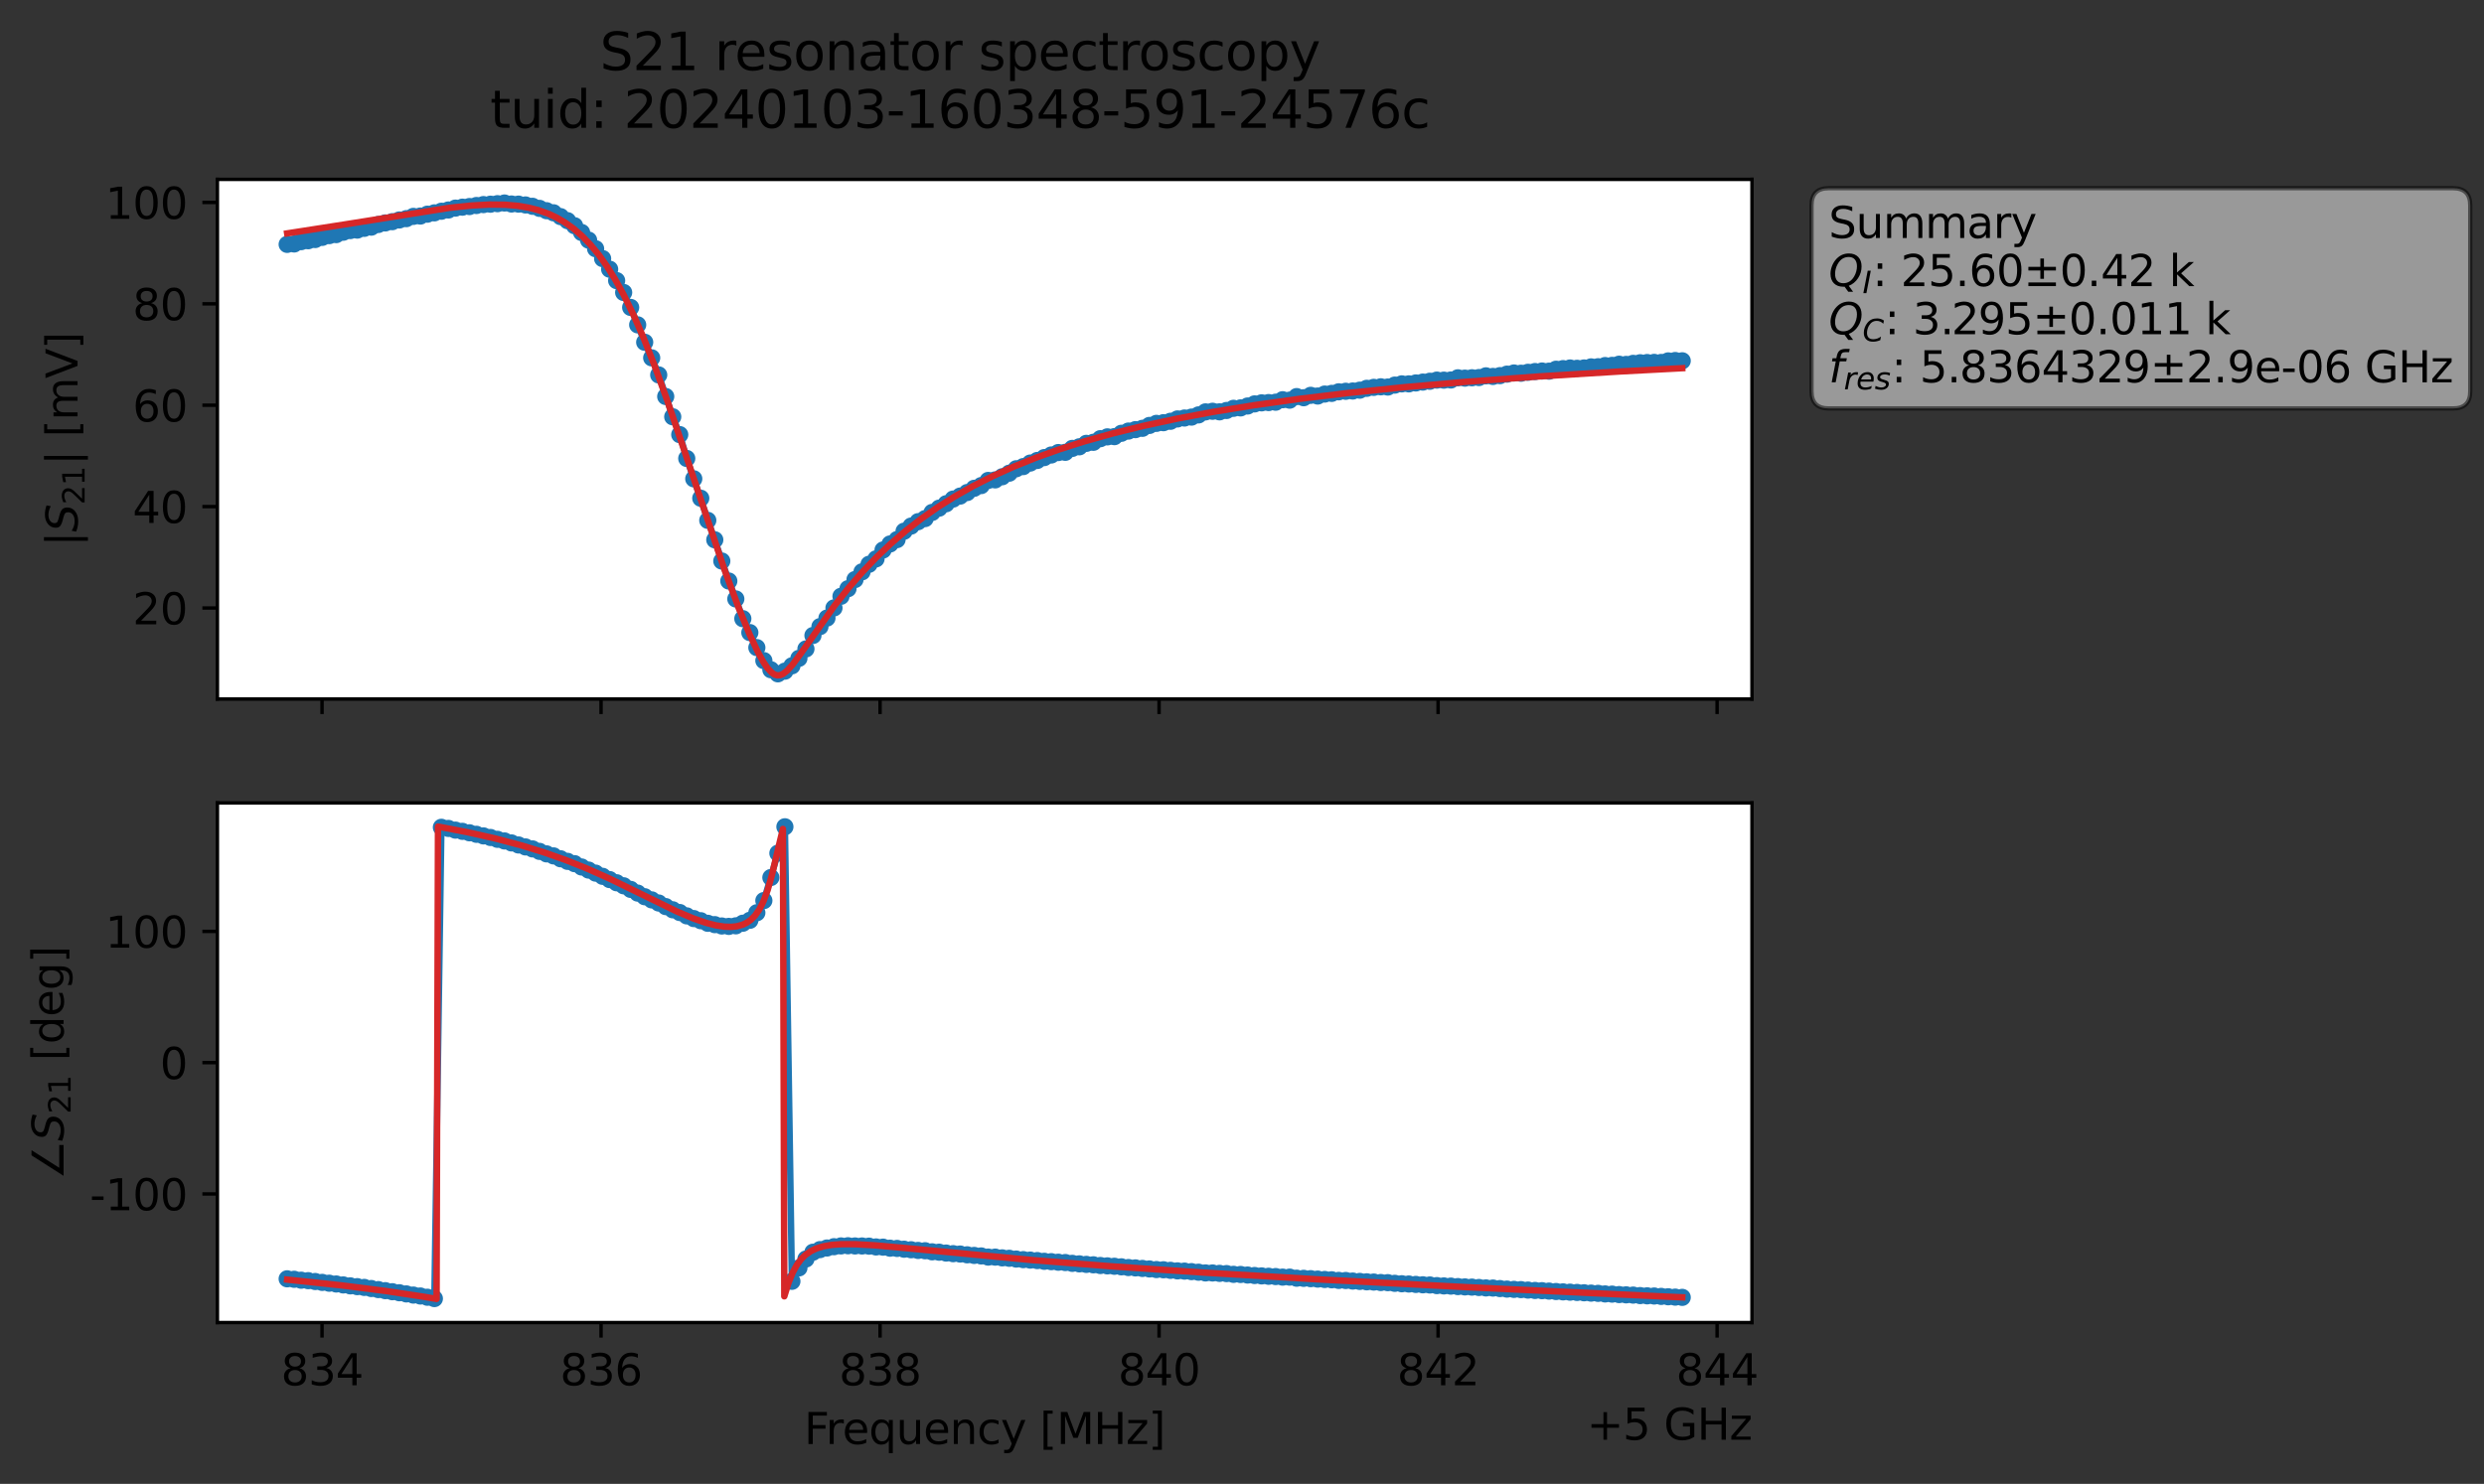 <?xml version="1.0" encoding="utf-8" standalone="no"?>
<!DOCTYPE svg PUBLIC "-//W3C//DTD SVG 1.1//EN"
  "http://www.w3.org/Graphics/SVG/1.1/DTD/svg11.dtd">
<svg xmlns:xlink="http://www.w3.org/1999/xlink" width="578.071pt" height="345.428pt" viewBox="0 0 578.071 345.428" xmlns="http://www.w3.org/2000/svg" version="1.1">
 <rect x="0" y="0" width="578.071" height="345.428" fill="#333333" stroke="none"/>
 <defs>
  <style type="text/css">*{stroke-linejoin: round; stroke-linecap: butt}</style>
 </defs>
 <g id="figure_1">
  <g id="patch_1">
   <path d="M 0 345.428 
L 578.071 345.428 
L 578.071 -0 
L 0 -0 
L 0 345.428 
z
" style="fill: none; opacity: 0"/>
  </g>
  <g id="axes_1">
   <g id="patch_2">
    <path d="M 50.595 162.72 
L 407.715 162.72 
L 407.715 41.76 
L 50.595 41.76 
z
" style="fill: #ffffff"/>
   </g>
   <g id="matplotlib.axis_1">
    <g id="xtick_1">
     <g id="line2d_1">
      <defs>
       <path id="mc9cc0f3451" d="M 0 0 
L 0 3.5 
" style="stroke: #000000; stroke-width: 0.8"/>
      </defs>
      <g>
       <use xlink:href="#mc9cc0f3451" x="74.944" y="162.72" style="stroke: #000000; stroke-width: 0.8"/>
      </g>
     </g>
    </g>
    <g id="xtick_2">
     <g id="line2d_2">
      <g>
       <use xlink:href="#mc9cc0f3451" x="139.875" y="162.72" style="stroke: #000000; stroke-width: 0.8"/>
      </g>
     </g>
    </g>
    <g id="xtick_3">
     <g id="line2d_3">
      <g>
       <use xlink:href="#mc9cc0f3451" x="204.806" y="162.72" style="stroke: #000000; stroke-width: 0.8"/>
      </g>
     </g>
    </g>
    <g id="xtick_4">
     <g id="line2d_4">
      <g>
       <use xlink:href="#mc9cc0f3451" x="269.737" y="162.72" style="stroke: #000000; stroke-width: 0.8"/>
      </g>
     </g>
    </g>
    <g id="xtick_5">
     <g id="line2d_5">
      <g>
       <use xlink:href="#mc9cc0f3451" x="334.668" y="162.72" style="stroke: #000000; stroke-width: 0.8"/>
      </g>
     </g>
    </g>
    <g id="xtick_6">
     <g id="line2d_6">
      <g>
       <use xlink:href="#mc9cc0f3451" x="399.599" y="162.72" style="stroke: #000000; stroke-width: 0.8"/>
      </g>
     </g>
    </g>
   </g>
   <g id="matplotlib.axis_2">
    <g id="ytick_1">
     <g id="line2d_7">
      <defs>
       <path id="m8cd22fc178" d="M 0 0 
L -3.5 0 
" style="stroke: #000000; stroke-width: 0.8"/>
      </defs>
      <g>
       <use xlink:href="#m8cd22fc178" x="50.595" y="141.534" style="stroke: #000000; stroke-width: 0.8"/>
      </g>
     </g>
     <g id="text_1">
      <!-- 20 -->
      <g transform="translate(30.87 145.333) scale(0.1 -0.1)">
       <defs>
        <path id="DejaVuSans-32" d="M 1228 531 
L 3431 531 
L 3431 0 
L 469 0 
L 469 531 
Q 828 903 1448 1529 
Q 2069 2156 2228 2338 
Q 2531 2678 2651 2914 
Q 2772 3150 2772 3378 
Q 2772 3750 2511 3984 
Q 2250 4219 1831 4219 
Q 1534 4219 1204 4116 
Q 875 4013 500 3803 
L 500 4441 
Q 881 4594 1212 4672 
Q 1544 4750 1819 4750 
Q 2544 4750 2975 4387 
Q 3406 4025 3406 3419 
Q 3406 3131 3298 2873 
Q 3191 2616 2906 2266 
Q 2828 2175 2409 1742 
Q 1991 1309 1228 531 
z
" transform="scale(0.016)"/>
        <path id="DejaVuSans-30" d="M 2034 4250 
Q 1547 4250 1301 3770 
Q 1056 3291 1056 2328 
Q 1056 1369 1301 889 
Q 1547 409 2034 409 
Q 2525 409 2770 889 
Q 3016 1369 3016 2328 
Q 3016 3291 2770 3770 
Q 2525 4250 2034 4250 
z
M 2034 4750 
Q 2819 4750 3233 4129 
Q 3647 3509 3647 2328 
Q 3647 1150 3233 529 
Q 2819 -91 2034 -91 
Q 1250 -91 836 529 
Q 422 1150 422 2328 
Q 422 3509 836 4129 
Q 1250 4750 2034 4750 
z
" transform="scale(0.016)"/>
       </defs>
       <use xlink:href="#DejaVuSans-32"/>
       <use xlink:href="#DejaVuSans-30" x="63.623"/>
      </g>
     </g>
    </g>
    <g id="ytick_2">
     <g id="line2d_8">
      <g>
       <use xlink:href="#m8cd22fc178" x="50.595" y="117.933" style="stroke: #000000; stroke-width: 0.8"/>
      </g>
     </g>
     <g id="text_2">
      <!-- 40 -->
      <g transform="translate(30.87 121.732) scale(0.1 -0.1)">
       <defs>
        <path id="DejaVuSans-34" d="M 2419 4116 
L 825 1625 
L 2419 1625 
L 2419 4116 
z
M 2253 4666 
L 3047 4666 
L 3047 1625 
L 3713 1625 
L 3713 1100 
L 3047 1100 
L 3047 0 
L 2419 0 
L 2419 1100 
L 313 1100 
L 313 1709 
L 2253 4666 
z
" transform="scale(0.016)"/>
       </defs>
       <use xlink:href="#DejaVuSans-34"/>
       <use xlink:href="#DejaVuSans-30" x="63.623"/>
      </g>
     </g>
    </g>
    <g id="ytick_3">
     <g id="line2d_9">
      <g>
       <use xlink:href="#m8cd22fc178" x="50.595" y="94.331" style="stroke: #000000; stroke-width: 0.8"/>
      </g>
     </g>
     <g id="text_3">
      <!-- 60 -->
      <g transform="translate(30.87 98.13) scale(0.1 -0.1)">
       <defs>
        <path id="DejaVuSans-36" d="M 2113 2584 
Q 1688 2584 1439 2293 
Q 1191 2003 1191 1497 
Q 1191 994 1439 701 
Q 1688 409 2113 409 
Q 2538 409 2786 701 
Q 3034 994 3034 1497 
Q 3034 2003 2786 2293 
Q 2538 2584 2113 2584 
z
M 3366 4563 
L 3366 3988 
Q 3128 4100 2886 4159 
Q 2644 4219 2406 4219 
Q 1781 4219 1451 3797 
Q 1122 3375 1075 2522 
Q 1259 2794 1537 2939 
Q 1816 3084 2150 3084 
Q 2853 3084 3261 2657 
Q 3669 2231 3669 1497 
Q 3669 778 3244 343 
Q 2819 -91 2113 -91 
Q 1303 -91 875 529 
Q 447 1150 447 2328 
Q 447 3434 972 4092 
Q 1497 4750 2381 4750 
Q 2619 4750 2861 4703 
Q 3103 4656 3366 4563 
z
" transform="scale(0.016)"/>
       </defs>
       <use xlink:href="#DejaVuSans-36"/>
       <use xlink:href="#DejaVuSans-30" x="63.623"/>
      </g>
     </g>
    </g>
    <g id="ytick_4">
     <g id="line2d_10">
      <g>
       <use xlink:href="#m8cd22fc178" x="50.595" y="70.73" style="stroke: #000000; stroke-width: 0.8"/>
      </g>
     </g>
     <g id="text_4">
      <!-- 80 -->
      <g transform="translate(30.87 74.529) scale(0.1 -0.1)">
       <defs>
        <path id="DejaVuSans-38" d="M 2034 2216 
Q 1584 2216 1326 1975 
Q 1069 1734 1069 1313 
Q 1069 891 1326 650 
Q 1584 409 2034 409 
Q 2484 409 2743 651 
Q 3003 894 3003 1313 
Q 3003 1734 2745 1975 
Q 2488 2216 2034 2216 
z
M 1403 2484 
Q 997 2584 770 2862 
Q 544 3141 544 3541 
Q 544 4100 942 4425 
Q 1341 4750 2034 4750 
Q 2731 4750 3128 4425 
Q 3525 4100 3525 3541 
Q 3525 3141 3298 2862 
Q 3072 2584 2669 2484 
Q 3125 2378 3379 2068 
Q 3634 1759 3634 1313 
Q 3634 634 3220 271 
Q 2806 -91 2034 -91 
Q 1263 -91 848 271 
Q 434 634 434 1313 
Q 434 1759 690 2068 
Q 947 2378 1403 2484 
z
M 1172 3481 
Q 1172 3119 1398 2916 
Q 1625 2713 2034 2713 
Q 2441 2713 2670 2916 
Q 2900 3119 2900 3481 
Q 2900 3844 2670 4047 
Q 2441 4250 2034 4250 
Q 1625 4250 1398 4047 
Q 1172 3844 1172 3481 
z
" transform="scale(0.016)"/>
       </defs>
       <use xlink:href="#DejaVuSans-38"/>
       <use xlink:href="#DejaVuSans-30" x="63.623"/>
      </g>
     </g>
    </g>
    <g id="ytick_5">
     <g id="line2d_11">
      <g>
       <use xlink:href="#m8cd22fc178" x="50.595" y="47.128" style="stroke: #000000; stroke-width: 0.8"/>
      </g>
     </g>
     <g id="text_5">
      <!-- 100 -->
      <g transform="translate(24.508 50.927) scale(0.1 -0.1)">
       <defs>
        <path id="DejaVuSans-31" d="M 794 531 
L 1825 531 
L 1825 4091 
L 703 3866 
L 703 4441 
L 1819 4666 
L 2450 4666 
L 2450 531 
L 3481 531 
L 3481 0 
L 794 0 
L 794 531 
z
" transform="scale(0.016)"/>
       </defs>
       <use xlink:href="#DejaVuSans-31"/>
       <use xlink:href="#DejaVuSans-30" x="63.623"/>
       <use xlink:href="#DejaVuSans-30" x="127.246"/>
      </g>
     </g>
    </g>
    <g id="text_6">
     <!-- $|S_{21}|$ [mV] -->
     <g transform="translate(18.108 127.19) rotate(-90) scale(0.1 -0.1)">
      <defs>
       <path id="DejaVuSans-7c" d="M 1344 4891 
L 1344 -1509 
L 813 -1509 
L 813 4891 
L 1344 4891 
z
" transform="scale(0.016)"/>
       <path id="DejaVuSans-Oblique-53" d="M 3859 4513 
L 3738 3897 
Q 3422 4066 3111 4152 
Q 2800 4238 2509 4238 
Q 1944 4238 1609 3991 
Q 1275 3744 1275 3334 
Q 1275 3109 1398 2989 
Q 1522 2869 2034 2731 
L 2413 2638 
Q 3053 2472 3303 2217 
Q 3553 1963 3553 1503 
Q 3553 797 2998 353 
Q 2444 -91 1538 -91 
Q 1166 -91 791 -17 
Q 416 56 38 206 
L 166 856 
Q 513 641 861 531 
Q 1209 422 1556 422 
Q 2147 422 2503 684 
Q 2859 947 2859 1369 
Q 2859 1650 2717 1795 
Q 2575 1941 2106 2059 
L 1728 2156 
Q 1081 2325 845 2545 
Q 609 2766 609 3163 
Q 609 3859 1145 4304 
Q 1681 4750 2541 4750 
Q 2875 4750 3203 4690 
Q 3531 4631 3859 4513 
z
" transform="scale(0.016)"/>
       <path id="DejaVuSans-20" transform="scale(0.016)"/>
       <path id="DejaVuSans-5b" d="M 550 4863 
L 1875 4863 
L 1875 4416 
L 1125 4416 
L 1125 -397 
L 1875 -397 
L 1875 -844 
L 550 -844 
L 550 4863 
z
" transform="scale(0.016)"/>
       <path id="DejaVuSans-6d" d="M 3328 2828 
Q 3544 3216 3844 3400 
Q 4144 3584 4550 3584 
Q 5097 3584 5394 3201 
Q 5691 2819 5691 2113 
L 5691 0 
L 5113 0 
L 5113 2094 
Q 5113 2597 4934 2840 
Q 4756 3084 4391 3084 
Q 3944 3084 3684 2787 
Q 3425 2491 3425 1978 
L 3425 0 
L 2847 0 
L 2847 2094 
Q 2847 2600 2669 2842 
Q 2491 3084 2119 3084 
Q 1678 3084 1418 2786 
Q 1159 2488 1159 1978 
L 1159 0 
L 581 0 
L 581 3500 
L 1159 3500 
L 1159 2956 
Q 1356 3278 1631 3431 
Q 1906 3584 2284 3584 
Q 2666 3584 2933 3390 
Q 3200 3197 3328 2828 
z
" transform="scale(0.016)"/>
       <path id="DejaVuSans-56" d="M 1831 0 
L 50 4666 
L 709 4666 
L 2188 738 
L 3669 4666 
L 4325 4666 
L 2547 0 
L 1831 0 
z
" transform="scale(0.016)"/>
       <path id="DejaVuSans-5d" d="M 1947 4863 
L 1947 -844 
L 622 -844 
L 622 -397 
L 1369 -397 
L 1369 4416 
L 622 4416 
L 622 4863 
L 1947 4863 
z
" transform="scale(0.016)"/>
      </defs>
      <use xlink:href="#DejaVuSans-7c" transform="translate(0 0.578)"/>
      <use xlink:href="#DejaVuSans-Oblique-53" transform="translate(33.691 0.578)"/>
      <use xlink:href="#DejaVuSans-32" transform="translate(97.168 -15.828) scale(0.7)"/>
      <use xlink:href="#DejaVuSans-31" transform="translate(141.704 -15.828) scale(0.7)"/>
      <use xlink:href="#DejaVuSans-7c" transform="translate(188.975 0.578)"/>
      <use xlink:href="#DejaVuSans-20" transform="translate(222.666 0.578)"/>
      <use xlink:href="#DejaVuSans-5b" transform="translate(254.453 0.578)"/>
      <use xlink:href="#DejaVuSans-6d" transform="translate(293.467 0.578)"/>
      <use xlink:href="#DejaVuSans-56" transform="translate(390.879 0.578)"/>
      <use xlink:href="#DejaVuSans-5d" transform="translate(459.287 0.578)"/>
     </g>
    </g>
   </g>
   <g id="line2d_12">
    <path d="M 66.828 56.89 
L 68.459 56.791 
L 70.091 56.251 
L 73.354 55.76 
L 76.617 54.852 
L 78.248 54.616 
L 79.879 54.06 
L 81.511 53.674 
L 83.142 53.562 
L 84.774 53.154 
L 86.405 52.875 
L 88.037 52.259 
L 96.194 50.371 
L 97.825 50.295 
L 99.457 49.859 
L 104.351 48.883 
L 105.982 48.446 
L 112.508 47.625 
L 117.402 47.258 
L 119.034 47.489 
L 120.665 47.518 
L 122.297 47.71 
L 123.928 48.023 
L 128.822 49.536 
L 132.085 51.376 
L 133.717 52.552 
L 135.348 54.123 
L 136.98 55.897 
L 138.611 57.902 
L 141.874 62.666 
L 145.137 68.09 
L 146.768 71.567 
L 150.031 79.674 
L 151.662 83.304 
L 153.294 87.278 
L 156.557 97.023 
L 158.188 101.175 
L 159.82 106.723 
L 169.608 135.256 
L 171.24 139.427 
L 172.871 144.02 
L 174.502 147.256 
L 176.134 150.756 
L 177.765 153.786 
L 179.397 155.907 
L 181.028 156.857 
L 182.66 156.235 
L 184.291 154.997 
L 185.922 153.255 
L 187.554 151.062 
L 189.185 147.935 
L 192.448 143.881 
L 194.08 141.516 
L 195.711 138.811 
L 197.342 137.043 
L 198.974 134.911 
L 202.237 131.362 
L 203.868 130.095 
L 205.5 128.033 
L 207.131 126.628 
L 208.762 125.608 
L 210.394 123.661 
L 212.025 122.465 
L 213.657 121.439 
L 215.288 120.72 
L 216.92 119.286 
L 221.814 116.173 
L 223.445 115.479 
L 225.077 114.655 
L 226.708 113.67 
L 228.34 113.037 
L 229.971 111.839 
L 231.602 111.71 
L 234.865 110.152 
L 236.497 109.117 
L 238.128 108.614 
L 239.76 107.791 
L 246.285 105.348 
L 247.917 105.292 
L 249.548 104.38 
L 251.18 104.009 
L 252.811 103.208 
L 254.442 102.963 
L 256.074 102.118 
L 257.705 101.697 
L 259.337 101.643 
L 260.968 100.865 
L 262.6 100.346 
L 265.862 99.708 
L 267.494 99.036 
L 269.125 98.554 
L 270.757 98.396 
L 272.388 98.069 
L 274.02 97.525 
L 277.282 97.095 
L 278.914 96.585 
L 280.545 95.883 
L 282.177 95.74 
L 283.808 95.871 
L 285.44 95.556 
L 287.071 95.05 
L 288.703 94.956 
L 291.965 94.024 
L 293.597 93.78 
L 296.86 93.63 
L 298.491 93.052 
L 300.123 93.152 
L 301.754 92.322 
L 303.385 92.585 
L 305.017 92.03 
L 306.648 92.191 
L 308.28 91.735 
L 309.911 91.574 
L 311.543 91.211 
L 316.437 90.829 
L 318.068 90.396 
L 321.331 90.045 
L 322.963 90.099 
L 324.594 89.648 
L 326.225 89.361 
L 327.857 89.361 
L 334.383 88.485 
L 337.645 88.457 
L 339.277 87.951 
L 340.908 88.026 
L 344.171 87.89 
L 345.803 87.492 
L 347.434 87.629 
L 349.065 87.442 
L 352.328 86.829 
L 353.96 86.885 
L 357.223 86.492 
L 358.854 86.37 
L 360.485 86.402 
L 362.117 85.953 
L 365.38 85.664 
L 367.011 85.737 
L 368.643 85.656 
L 370.274 85.407 
L 371.905 85.37 
L 373.537 85.099 
L 375.168 85.052 
L 376.8 84.785 
L 378.431 84.833 
L 381.694 84.446 
L 386.588 84.374 
L 388.22 84.014 
L 389.851 83.927 
L 391.483 83.992 
L 391.483 83.992 
" clip-path="url(#pe6d91830fa)" style="fill: none; stroke: #1f77b4; stroke-width: 1.5; stroke-linecap: square"/>
    <defs>
     <path id="mefddb3740f" d="M 0 1.5 
C 0.398 1.5 0.779 1.342 1.061 1.061 
C 1.342 0.779 1.5 0.398 1.5 0 
C 1.5 -0.398 1.342 -0.779 1.061 -1.061 
C 0.779 -1.342 0.398 -1.5 0 -1.5 
C -0.398 -1.5 -0.779 -1.342 -1.061 -1.061 
C -1.342 -0.779 -1.5 -0.398 -1.5 0 
C -1.5 0.398 -1.342 0.779 -1.061 1.061 
C -0.779 1.342 -0.398 1.5 0 1.5 
z
" style="stroke: #1f77b4"/>
    </defs>
    <g clip-path="url(#pe6d91830fa)">
     <use xlink:href="#mefddb3740f" x="66.828" y="56.89" style="fill: #1f77b4; stroke: #1f77b4"/>
     <use xlink:href="#mefddb3740f" x="68.459" y="56.791" style="fill: #1f77b4; stroke: #1f77b4"/>
     <use xlink:href="#mefddb3740f" x="70.091" y="56.251" style="fill: #1f77b4; stroke: #1f77b4"/>
     <use xlink:href="#mefddb3740f" x="71.722" y="56.041" style="fill: #1f77b4; stroke: #1f77b4"/>
     <use xlink:href="#mefddb3740f" x="73.354" y="55.76" style="fill: #1f77b4; stroke: #1f77b4"/>
     <use xlink:href="#mefddb3740f" x="74.985" y="55.257" style="fill: #1f77b4; stroke: #1f77b4"/>
     <use xlink:href="#mefddb3740f" x="76.617" y="54.852" style="fill: #1f77b4; stroke: #1f77b4"/>
     <use xlink:href="#mefddb3740f" x="78.248" y="54.616" style="fill: #1f77b4; stroke: #1f77b4"/>
     <use xlink:href="#mefddb3740f" x="79.879" y="54.06" style="fill: #1f77b4; stroke: #1f77b4"/>
     <use xlink:href="#mefddb3740f" x="81.511" y="53.674" style="fill: #1f77b4; stroke: #1f77b4"/>
     <use xlink:href="#mefddb3740f" x="83.142" y="53.562" style="fill: #1f77b4; stroke: #1f77b4"/>
     <use xlink:href="#mefddb3740f" x="84.774" y="53.154" style="fill: #1f77b4; stroke: #1f77b4"/>
     <use xlink:href="#mefddb3740f" x="86.405" y="52.875" style="fill: #1f77b4; stroke: #1f77b4"/>
     <use xlink:href="#mefddb3740f" x="88.037" y="52.259" style="fill: #1f77b4; stroke: #1f77b4"/>
     <use xlink:href="#mefddb3740f" x="89.668" y="51.896" style="fill: #1f77b4; stroke: #1f77b4"/>
     <use xlink:href="#mefddb3740f" x="91.299" y="51.602" style="fill: #1f77b4; stroke: #1f77b4"/>
     <use xlink:href="#mefddb3740f" x="92.931" y="51.207" style="fill: #1f77b4; stroke: #1f77b4"/>
     <use xlink:href="#mefddb3740f" x="94.562" y="50.897" style="fill: #1f77b4; stroke: #1f77b4"/>
     <use xlink:href="#mefddb3740f" x="96.194" y="50.371" style="fill: #1f77b4; stroke: #1f77b4"/>
     <use xlink:href="#mefddb3740f" x="97.825" y="50.295" style="fill: #1f77b4; stroke: #1f77b4"/>
     <use xlink:href="#mefddb3740f" x="99.457" y="49.859" style="fill: #1f77b4; stroke: #1f77b4"/>
     <use xlink:href="#mefddb3740f" x="101.088" y="49.552" style="fill: #1f77b4; stroke: #1f77b4"/>
     <use xlink:href="#mefddb3740f" x="102.719" y="49.172" style="fill: #1f77b4; stroke: #1f77b4"/>
     <use xlink:href="#mefddb3740f" x="104.351" y="48.883" style="fill: #1f77b4; stroke: #1f77b4"/>
     <use xlink:href="#mefddb3740f" x="105.982" y="48.446" style="fill: #1f77b4; stroke: #1f77b4"/>
     <use xlink:href="#mefddb3740f" x="107.614" y="48.227" style="fill: #1f77b4; stroke: #1f77b4"/>
     <use xlink:href="#mefddb3740f" x="109.245" y="48.081" style="fill: #1f77b4; stroke: #1f77b4"/>
     <use xlink:href="#mefddb3740f" x="110.877" y="47.838" style="fill: #1f77b4; stroke: #1f77b4"/>
     <use xlink:href="#mefddb3740f" x="112.508" y="47.625" style="fill: #1f77b4; stroke: #1f77b4"/>
     <use xlink:href="#mefddb3740f" x="114.14" y="47.535" style="fill: #1f77b4; stroke: #1f77b4"/>
     <use xlink:href="#mefddb3740f" x="115.771" y="47.414" style="fill: #1f77b4; stroke: #1f77b4"/>
     <use xlink:href="#mefddb3740f" x="117.402" y="47.258" style="fill: #1f77b4; stroke: #1f77b4"/>
     <use xlink:href="#mefddb3740f" x="119.034" y="47.489" style="fill: #1f77b4; stroke: #1f77b4"/>
     <use xlink:href="#mefddb3740f" x="120.665" y="47.518" style="fill: #1f77b4; stroke: #1f77b4"/>
     <use xlink:href="#mefddb3740f" x="122.297" y="47.71" style="fill: #1f77b4; stroke: #1f77b4"/>
     <use xlink:href="#mefddb3740f" x="123.928" y="48.023" style="fill: #1f77b4; stroke: #1f77b4"/>
     <use xlink:href="#mefddb3740f" x="125.56" y="48.508" style="fill: #1f77b4; stroke: #1f77b4"/>
     <use xlink:href="#mefddb3740f" x="127.191" y="49.051" style="fill: #1f77b4; stroke: #1f77b4"/>
     <use xlink:href="#mefddb3740f" x="128.822" y="49.536" style="fill: #1f77b4; stroke: #1f77b4"/>
     <use xlink:href="#mefddb3740f" x="130.454" y="50.427" style="fill: #1f77b4; stroke: #1f77b4"/>
     <use xlink:href="#mefddb3740f" x="132.085" y="51.376" style="fill: #1f77b4; stroke: #1f77b4"/>
     <use xlink:href="#mefddb3740f" x="133.717" y="52.552" style="fill: #1f77b4; stroke: #1f77b4"/>
     <use xlink:href="#mefddb3740f" x="135.348" y="54.123" style="fill: #1f77b4; stroke: #1f77b4"/>
     <use xlink:href="#mefddb3740f" x="136.98" y="55.897" style="fill: #1f77b4; stroke: #1f77b4"/>
     <use xlink:href="#mefddb3740f" x="138.611" y="57.902" style="fill: #1f77b4; stroke: #1f77b4"/>
     <use xlink:href="#mefddb3740f" x="140.242" y="60.199" style="fill: #1f77b4; stroke: #1f77b4"/>
     <use xlink:href="#mefddb3740f" x="141.874" y="62.666" style="fill: #1f77b4; stroke: #1f77b4"/>
     <use xlink:href="#mefddb3740f" x="143.505" y="65.323" style="fill: #1f77b4; stroke: #1f77b4"/>
     <use xlink:href="#mefddb3740f" x="145.137" y="68.09" style="fill: #1f77b4; stroke: #1f77b4"/>
     <use xlink:href="#mefddb3740f" x="146.768" y="71.567" style="fill: #1f77b4; stroke: #1f77b4"/>
     <use xlink:href="#mefddb3740f" x="148.4" y="75.618" style="fill: #1f77b4; stroke: #1f77b4"/>
     <use xlink:href="#mefddb3740f" x="150.031" y="79.674" style="fill: #1f77b4; stroke: #1f77b4"/>
     <use xlink:href="#mefddb3740f" x="151.662" y="83.304" style="fill: #1f77b4; stroke: #1f77b4"/>
     <use xlink:href="#mefddb3740f" x="153.294" y="87.278" style="fill: #1f77b4; stroke: #1f77b4"/>
     <use xlink:href="#mefddb3740f" x="154.925" y="92.302" style="fill: #1f77b4; stroke: #1f77b4"/>
     <use xlink:href="#mefddb3740f" x="156.557" y="97.023" style="fill: #1f77b4; stroke: #1f77b4"/>
     <use xlink:href="#mefddb3740f" x="158.188" y="101.175" style="fill: #1f77b4; stroke: #1f77b4"/>
     <use xlink:href="#mefddb3740f" x="159.82" y="106.723" style="fill: #1f77b4; stroke: #1f77b4"/>
     <use xlink:href="#mefddb3740f" x="161.451" y="111.457" style="fill: #1f77b4; stroke: #1f77b4"/>
     <use xlink:href="#mefddb3740f" x="163.082" y="115.985" style="fill: #1f77b4; stroke: #1f77b4"/>
     <use xlink:href="#mefddb3740f" x="164.714" y="121.135" style="fill: #1f77b4; stroke: #1f77b4"/>
     <use xlink:href="#mefddb3740f" x="166.345" y="125.662" style="fill: #1f77b4; stroke: #1f77b4"/>
     <use xlink:href="#mefddb3740f" x="167.977" y="130.598" style="fill: #1f77b4; stroke: #1f77b4"/>
     <use xlink:href="#mefddb3740f" x="169.608" y="135.256" style="fill: #1f77b4; stroke: #1f77b4"/>
     <use xlink:href="#mefddb3740f" x="171.24" y="139.427" style="fill: #1f77b4; stroke: #1f77b4"/>
     <use xlink:href="#mefddb3740f" x="172.871" y="144.02" style="fill: #1f77b4; stroke: #1f77b4"/>
     <use xlink:href="#mefddb3740f" x="174.502" y="147.256" style="fill: #1f77b4; stroke: #1f77b4"/>
     <use xlink:href="#mefddb3740f" x="176.134" y="150.756" style="fill: #1f77b4; stroke: #1f77b4"/>
     <use xlink:href="#mefddb3740f" x="177.765" y="153.786" style="fill: #1f77b4; stroke: #1f77b4"/>
     <use xlink:href="#mefddb3740f" x="179.397" y="155.907" style="fill: #1f77b4; stroke: #1f77b4"/>
     <use xlink:href="#mefddb3740f" x="181.028" y="156.857" style="fill: #1f77b4; stroke: #1f77b4"/>
     <use xlink:href="#mefddb3740f" x="182.66" y="156.235" style="fill: #1f77b4; stroke: #1f77b4"/>
     <use xlink:href="#mefddb3740f" x="184.291" y="154.997" style="fill: #1f77b4; stroke: #1f77b4"/>
     <use xlink:href="#mefddb3740f" x="185.922" y="153.255" style="fill: #1f77b4; stroke: #1f77b4"/>
     <use xlink:href="#mefddb3740f" x="187.554" y="151.062" style="fill: #1f77b4; stroke: #1f77b4"/>
     <use xlink:href="#mefddb3740f" x="189.185" y="147.935" style="fill: #1f77b4; stroke: #1f77b4"/>
     <use xlink:href="#mefddb3740f" x="190.817" y="145.87" style="fill: #1f77b4; stroke: #1f77b4"/>
     <use xlink:href="#mefddb3740f" x="192.448" y="143.881" style="fill: #1f77b4; stroke: #1f77b4"/>
     <use xlink:href="#mefddb3740f" x="194.08" y="141.516" style="fill: #1f77b4; stroke: #1f77b4"/>
     <use xlink:href="#mefddb3740f" x="195.711" y="138.811" style="fill: #1f77b4; stroke: #1f77b4"/>
     <use xlink:href="#mefddb3740f" x="197.342" y="137.043" style="fill: #1f77b4; stroke: #1f77b4"/>
     <use xlink:href="#mefddb3740f" x="198.974" y="134.911" style="fill: #1f77b4; stroke: #1f77b4"/>
     <use xlink:href="#mefddb3740f" x="200.605" y="133.115" style="fill: #1f77b4; stroke: #1f77b4"/>
     <use xlink:href="#mefddb3740f" x="202.237" y="131.362" style="fill: #1f77b4; stroke: #1f77b4"/>
     <use xlink:href="#mefddb3740f" x="203.868" y="130.095" style="fill: #1f77b4; stroke: #1f77b4"/>
     <use xlink:href="#mefddb3740f" x="205.5" y="128.033" style="fill: #1f77b4; stroke: #1f77b4"/>
     <use xlink:href="#mefddb3740f" x="207.131" y="126.628" style="fill: #1f77b4; stroke: #1f77b4"/>
     <use xlink:href="#mefddb3740f" x="208.762" y="125.608" style="fill: #1f77b4; stroke: #1f77b4"/>
     <use xlink:href="#mefddb3740f" x="210.394" y="123.661" style="fill: #1f77b4; stroke: #1f77b4"/>
     <use xlink:href="#mefddb3740f" x="212.025" y="122.465" style="fill: #1f77b4; stroke: #1f77b4"/>
     <use xlink:href="#mefddb3740f" x="213.657" y="121.439" style="fill: #1f77b4; stroke: #1f77b4"/>
     <use xlink:href="#mefddb3740f" x="215.288" y="120.72" style="fill: #1f77b4; stroke: #1f77b4"/>
     <use xlink:href="#mefddb3740f" x="216.92" y="119.286" style="fill: #1f77b4; stroke: #1f77b4"/>
     <use xlink:href="#mefddb3740f" x="218.551" y="118.29" style="fill: #1f77b4; stroke: #1f77b4"/>
     <use xlink:href="#mefddb3740f" x="220.182" y="117.265" style="fill: #1f77b4; stroke: #1f77b4"/>
     <use xlink:href="#mefddb3740f" x="221.814" y="116.173" style="fill: #1f77b4; stroke: #1f77b4"/>
     <use xlink:href="#mefddb3740f" x="223.445" y="115.479" style="fill: #1f77b4; stroke: #1f77b4"/>
     <use xlink:href="#mefddb3740f" x="225.077" y="114.655" style="fill: #1f77b4; stroke: #1f77b4"/>
     <use xlink:href="#mefddb3740f" x="226.708" y="113.67" style="fill: #1f77b4; stroke: #1f77b4"/>
     <use xlink:href="#mefddb3740f" x="228.34" y="113.037" style="fill: #1f77b4; stroke: #1f77b4"/>
     <use xlink:href="#mefddb3740f" x="229.971" y="111.839" style="fill: #1f77b4; stroke: #1f77b4"/>
     <use xlink:href="#mefddb3740f" x="231.602" y="111.71" style="fill: #1f77b4; stroke: #1f77b4"/>
     <use xlink:href="#mefddb3740f" x="233.234" y="110.978" style="fill: #1f77b4; stroke: #1f77b4"/>
     <use xlink:href="#mefddb3740f" x="234.865" y="110.152" style="fill: #1f77b4; stroke: #1f77b4"/>
     <use xlink:href="#mefddb3740f" x="236.497" y="109.117" style="fill: #1f77b4; stroke: #1f77b4"/>
     <use xlink:href="#mefddb3740f" x="238.128" y="108.614" style="fill: #1f77b4; stroke: #1f77b4"/>
     <use xlink:href="#mefddb3740f" x="239.76" y="107.791" style="fill: #1f77b4; stroke: #1f77b4"/>
     <use xlink:href="#mefddb3740f" x="241.391" y="107.19" style="fill: #1f77b4; stroke: #1f77b4"/>
     <use xlink:href="#mefddb3740f" x="243.022" y="106.518" style="fill: #1f77b4; stroke: #1f77b4"/>
     <use xlink:href="#mefddb3740f" x="244.654" y="105.912" style="fill: #1f77b4; stroke: #1f77b4"/>
     <use xlink:href="#mefddb3740f" x="246.285" y="105.348" style="fill: #1f77b4; stroke: #1f77b4"/>
     <use xlink:href="#mefddb3740f" x="247.917" y="105.292" style="fill: #1f77b4; stroke: #1f77b4"/>
     <use xlink:href="#mefddb3740f" x="249.548" y="104.38" style="fill: #1f77b4; stroke: #1f77b4"/>
     <use xlink:href="#mefddb3740f" x="251.18" y="104.009" style="fill: #1f77b4; stroke: #1f77b4"/>
     <use xlink:href="#mefddb3740f" x="252.811" y="103.208" style="fill: #1f77b4; stroke: #1f77b4"/>
     <use xlink:href="#mefddb3740f" x="254.442" y="102.963" style="fill: #1f77b4; stroke: #1f77b4"/>
     <use xlink:href="#mefddb3740f" x="256.074" y="102.118" style="fill: #1f77b4; stroke: #1f77b4"/>
     <use xlink:href="#mefddb3740f" x="257.705" y="101.697" style="fill: #1f77b4; stroke: #1f77b4"/>
     <use xlink:href="#mefddb3740f" x="259.337" y="101.643" style="fill: #1f77b4; stroke: #1f77b4"/>
     <use xlink:href="#mefddb3740f" x="260.968" y="100.865" style="fill: #1f77b4; stroke: #1f77b4"/>
     <use xlink:href="#mefddb3740f" x="262.6" y="100.346" style="fill: #1f77b4; stroke: #1f77b4"/>
     <use xlink:href="#mefddb3740f" x="264.231" y="100.016" style="fill: #1f77b4; stroke: #1f77b4"/>
     <use xlink:href="#mefddb3740f" x="265.862" y="99.708" style="fill: #1f77b4; stroke: #1f77b4"/>
     <use xlink:href="#mefddb3740f" x="267.494" y="99.036" style="fill: #1f77b4; stroke: #1f77b4"/>
     <use xlink:href="#mefddb3740f" x="269.125" y="98.554" style="fill: #1f77b4; stroke: #1f77b4"/>
     <use xlink:href="#mefddb3740f" x="270.757" y="98.396" style="fill: #1f77b4; stroke: #1f77b4"/>
     <use xlink:href="#mefddb3740f" x="272.388" y="98.069" style="fill: #1f77b4; stroke: #1f77b4"/>
     <use xlink:href="#mefddb3740f" x="274.02" y="97.525" style="fill: #1f77b4; stroke: #1f77b4"/>
     <use xlink:href="#mefddb3740f" x="275.651" y="97.309" style="fill: #1f77b4; stroke: #1f77b4"/>
     <use xlink:href="#mefddb3740f" x="277.282" y="97.095" style="fill: #1f77b4; stroke: #1f77b4"/>
     <use xlink:href="#mefddb3740f" x="278.914" y="96.585" style="fill: #1f77b4; stroke: #1f77b4"/>
     <use xlink:href="#mefddb3740f" x="280.545" y="95.883" style="fill: #1f77b4; stroke: #1f77b4"/>
     <use xlink:href="#mefddb3740f" x="282.177" y="95.74" style="fill: #1f77b4; stroke: #1f77b4"/>
     <use xlink:href="#mefddb3740f" x="283.808" y="95.871" style="fill: #1f77b4; stroke: #1f77b4"/>
     <use xlink:href="#mefddb3740f" x="285.44" y="95.556" style="fill: #1f77b4; stroke: #1f77b4"/>
     <use xlink:href="#mefddb3740f" x="287.071" y="95.05" style="fill: #1f77b4; stroke: #1f77b4"/>
     <use xlink:href="#mefddb3740f" x="288.703" y="94.956" style="fill: #1f77b4; stroke: #1f77b4"/>
     <use xlink:href="#mefddb3740f" x="290.334" y="94.514" style="fill: #1f77b4; stroke: #1f77b4"/>
     <use xlink:href="#mefddb3740f" x="291.965" y="94.024" style="fill: #1f77b4; stroke: #1f77b4"/>
     <use xlink:href="#mefddb3740f" x="293.597" y="93.78" style="fill: #1f77b4; stroke: #1f77b4"/>
     <use xlink:href="#mefddb3740f" x="295.228" y="93.714" style="fill: #1f77b4; stroke: #1f77b4"/>
     <use xlink:href="#mefddb3740f" x="296.86" y="93.63" style="fill: #1f77b4; stroke: #1f77b4"/>
     <use xlink:href="#mefddb3740f" x="298.491" y="93.052" style="fill: #1f77b4; stroke: #1f77b4"/>
     <use xlink:href="#mefddb3740f" x="300.123" y="93.152" style="fill: #1f77b4; stroke: #1f77b4"/>
     <use xlink:href="#mefddb3740f" x="301.754" y="92.322" style="fill: #1f77b4; stroke: #1f77b4"/>
     <use xlink:href="#mefddb3740f" x="303.385" y="92.585" style="fill: #1f77b4; stroke: #1f77b4"/>
     <use xlink:href="#mefddb3740f" x="305.017" y="92.03" style="fill: #1f77b4; stroke: #1f77b4"/>
     <use xlink:href="#mefddb3740f" x="306.648" y="92.191" style="fill: #1f77b4; stroke: #1f77b4"/>
     <use xlink:href="#mefddb3740f" x="308.28" y="91.735" style="fill: #1f77b4; stroke: #1f77b4"/>
     <use xlink:href="#mefddb3740f" x="309.911" y="91.574" style="fill: #1f77b4; stroke: #1f77b4"/>
     <use xlink:href="#mefddb3740f" x="311.543" y="91.211" style="fill: #1f77b4; stroke: #1f77b4"/>
     <use xlink:href="#mefddb3740f" x="313.174" y="91.086" style="fill: #1f77b4; stroke: #1f77b4"/>
     <use xlink:href="#mefddb3740f" x="314.805" y="91.022" style="fill: #1f77b4; stroke: #1f77b4"/>
     <use xlink:href="#mefddb3740f" x="316.437" y="90.829" style="fill: #1f77b4; stroke: #1f77b4"/>
     <use xlink:href="#mefddb3740f" x="318.068" y="90.396" style="fill: #1f77b4; stroke: #1f77b4"/>
     <use xlink:href="#mefddb3740f" x="319.7" y="90.174" style="fill: #1f77b4; stroke: #1f77b4"/>
     <use xlink:href="#mefddb3740f" x="321.331" y="90.045" style="fill: #1f77b4; stroke: #1f77b4"/>
     <use xlink:href="#mefddb3740f" x="322.963" y="90.099" style="fill: #1f77b4; stroke: #1f77b4"/>
     <use xlink:href="#mefddb3740f" x="324.594" y="89.648" style="fill: #1f77b4; stroke: #1f77b4"/>
     <use xlink:href="#mefddb3740f" x="326.225" y="89.361" style="fill: #1f77b4; stroke: #1f77b4"/>
     <use xlink:href="#mefddb3740f" x="327.857" y="89.361" style="fill: #1f77b4; stroke: #1f77b4"/>
     <use xlink:href="#mefddb3740f" x="329.488" y="89.147" style="fill: #1f77b4; stroke: #1f77b4"/>
     <use xlink:href="#mefddb3740f" x="331.12" y="88.945" style="fill: #1f77b4; stroke: #1f77b4"/>
     <use xlink:href="#mefddb3740f" x="332.751" y="88.75" style="fill: #1f77b4; stroke: #1f77b4"/>
     <use xlink:href="#mefddb3740f" x="334.383" y="88.485" style="fill: #1f77b4; stroke: #1f77b4"/>
     <use xlink:href="#mefddb3740f" x="336.014" y="88.496" style="fill: #1f77b4; stroke: #1f77b4"/>
     <use xlink:href="#mefddb3740f" x="337.645" y="88.457" style="fill: #1f77b4; stroke: #1f77b4"/>
     <use xlink:href="#mefddb3740f" x="339.277" y="87.951" style="fill: #1f77b4; stroke: #1f77b4"/>
     <use xlink:href="#mefddb3740f" x="340.908" y="88.026" style="fill: #1f77b4; stroke: #1f77b4"/>
     <use xlink:href="#mefddb3740f" x="342.54" y="87.941" style="fill: #1f77b4; stroke: #1f77b4"/>
     <use xlink:href="#mefddb3740f" x="344.171" y="87.89" style="fill: #1f77b4; stroke: #1f77b4"/>
     <use xlink:href="#mefddb3740f" x="345.803" y="87.492" style="fill: #1f77b4; stroke: #1f77b4"/>
     <use xlink:href="#mefddb3740f" x="347.434" y="87.629" style="fill: #1f77b4; stroke: #1f77b4"/>
     <use xlink:href="#mefddb3740f" x="349.065" y="87.442" style="fill: #1f77b4; stroke: #1f77b4"/>
     <use xlink:href="#mefddb3740f" x="350.697" y="87.095" style="fill: #1f77b4; stroke: #1f77b4"/>
     <use xlink:href="#mefddb3740f" x="352.328" y="86.829" style="fill: #1f77b4; stroke: #1f77b4"/>
     <use xlink:href="#mefddb3740f" x="353.96" y="86.885" style="fill: #1f77b4; stroke: #1f77b4"/>
     <use xlink:href="#mefddb3740f" x="355.591" y="86.667" style="fill: #1f77b4; stroke: #1f77b4"/>
     <use xlink:href="#mefddb3740f" x="357.223" y="86.492" style="fill: #1f77b4; stroke: #1f77b4"/>
     <use xlink:href="#mefddb3740f" x="358.854" y="86.37" style="fill: #1f77b4; stroke: #1f77b4"/>
     <use xlink:href="#mefddb3740f" x="360.485" y="86.402" style="fill: #1f77b4; stroke: #1f77b4"/>
     <use xlink:href="#mefddb3740f" x="362.117" y="85.953" style="fill: #1f77b4; stroke: #1f77b4"/>
     <use xlink:href="#mefddb3740f" x="363.748" y="85.807" style="fill: #1f77b4; stroke: #1f77b4"/>
     <use xlink:href="#mefddb3740f" x="365.38" y="85.664" style="fill: #1f77b4; stroke: #1f77b4"/>
     <use xlink:href="#mefddb3740f" x="367.011" y="85.737" style="fill: #1f77b4; stroke: #1f77b4"/>
     <use xlink:href="#mefddb3740f" x="368.643" y="85.656" style="fill: #1f77b4; stroke: #1f77b4"/>
     <use xlink:href="#mefddb3740f" x="370.274" y="85.407" style="fill: #1f77b4; stroke: #1f77b4"/>
     <use xlink:href="#mefddb3740f" x="371.905" y="85.37" style="fill: #1f77b4; stroke: #1f77b4"/>
     <use xlink:href="#mefddb3740f" x="373.537" y="85.099" style="fill: #1f77b4; stroke: #1f77b4"/>
     <use xlink:href="#mefddb3740f" x="375.168" y="85.052" style="fill: #1f77b4; stroke: #1f77b4"/>
     <use xlink:href="#mefddb3740f" x="376.8" y="84.785" style="fill: #1f77b4; stroke: #1f77b4"/>
     <use xlink:href="#mefddb3740f" x="378.431" y="84.833" style="fill: #1f77b4; stroke: #1f77b4"/>
     <use xlink:href="#mefddb3740f" x="380.063" y="84.587" style="fill: #1f77b4; stroke: #1f77b4"/>
     <use xlink:href="#mefddb3740f" x="381.694" y="84.446" style="fill: #1f77b4; stroke: #1f77b4"/>
     <use xlink:href="#mefddb3740f" x="383.325" y="84.396" style="fill: #1f77b4; stroke: #1f77b4"/>
     <use xlink:href="#mefddb3740f" x="384.957" y="84.36" style="fill: #1f77b4; stroke: #1f77b4"/>
     <use xlink:href="#mefddb3740f" x="386.588" y="84.374" style="fill: #1f77b4; stroke: #1f77b4"/>
     <use xlink:href="#mefddb3740f" x="388.22" y="84.014" style="fill: #1f77b4; stroke: #1f77b4"/>
     <use xlink:href="#mefddb3740f" x="389.851" y="83.927" style="fill: #1f77b4; stroke: #1f77b4"/>
     <use xlink:href="#mefddb3740f" x="391.483" y="83.992" style="fill: #1f77b4; stroke: #1f77b4"/>
    </g>
   </g>
   <g id="line2d_13">
    <path d="M 66.828 54.334 
L 79.827 52.311 
L 104.526 48.388 
L 109.725 47.84 
L 113.95 47.614 
L 117.525 47.655 
L 120.45 47.908 
L 123.049 48.346 
L 125.324 48.933 
L 127.599 49.749 
L 129.549 50.662 
L 131.499 51.802 
L 133.449 53.199 
L 135.399 54.886 
L 137.349 56.893 
L 139.298 59.25 
L 141.248 61.984 
L 143.198 65.114 
L 145.148 68.654 
L 147.423 73.304 
L 149.698 78.497 
L 152.298 85.043 
L 155.222 93.061 
L 159.122 104.495 
L 168.547 132.465 
L 171.796 141.225 
L 174.396 147.563 
L 176.346 151.736 
L 177.646 154.094 
L 178.621 155.534 
L 179.596 156.587 
L 180.246 157.021 
L 180.896 157.216 
L 181.546 157.168 
L 182.196 156.895 
L 183.171 156.139 
L 184.471 154.688 
L 186.421 152.034 
L 194.22 140.97 
L 197.47 136.868 
L 200.72 133.127 
L 203.969 129.725 
L 207.219 126.634 
L 210.794 123.555 
L 214.369 120.776 
L 218.268 118.043 
L 222.168 115.583 
L 226.393 113.187 
L 230.943 110.877 
L 235.817 108.669 
L 241.017 106.573 
L 246.542 104.595 
L 252.391 102.737 
L 258.891 100.914 
L 266.04 99.152 
L 273.84 97.471 
L 282.289 95.884 
L 291.714 94.348 
L 302.113 92.885 
L 313.812 91.472 
L 326.812 90.134 
L 341.436 88.857 
L 358.01 87.639 
L 376.859 86.48 
L 391.483 85.711 
L 391.483 85.711 
" clip-path="url(#pe6d91830fa)" style="fill: none; stroke: #d62728; stroke-width: 1.5; stroke-linecap: square"/>
   </g>
   <g id="patch_3">
    <path d="M 50.595 162.72 
L 50.595 41.76 
" style="fill: none; stroke: #000000; stroke-width: 0.8; stroke-linejoin: miter; stroke-linecap: square"/>
   </g>
   <g id="patch_4">
    <path d="M 407.715 162.72 
L 407.715 41.76 
" style="fill: none; stroke: #000000; stroke-width: 0.8; stroke-linejoin: miter; stroke-linecap: square"/>
   </g>
   <g id="patch_5">
    <path d="M 50.595 162.72 
L 407.715 162.72 
" style="fill: none; stroke: #000000; stroke-width: 0.8; stroke-linejoin: miter; stroke-linecap: square"/>
   </g>
   <g id="patch_6">
    <path d="M 50.595 41.76 
L 407.715 41.76 
" style="fill: none; stroke: #000000; stroke-width: 0.8; stroke-linejoin: miter; stroke-linecap: square"/>
   </g>
   <g id="text_7">
    <g id="patch_7">
     <path d="M 425.571 95.08 
L 570.871 95.08 
Q 574.871 95.08 574.871 91.08 
L 574.871 47.808 
Q 574.871 43.808 570.871 43.808 
L 425.571 43.808 
Q 421.571 43.808 421.571 47.808 
L 421.571 91.08 
Q 421.571 95.08 425.571 95.08 
z
" style="fill: #ffffff; opacity: 0.5; stroke: #000000; stroke-linejoin: miter"/>
    </g>
    <!-- Summary -->
    <g transform="translate(425.571 55.406) scale(0.1 -0.1)">
     <defs>
      <path id="DejaVuSans-53" d="M 3425 4513 
L 3425 3897 
Q 3066 4069 2747 4153 
Q 2428 4238 2131 4238 
Q 1616 4238 1336 4038 
Q 1056 3838 1056 3469 
Q 1056 3159 1242 3001 
Q 1428 2844 1947 2747 
L 2328 2669 
Q 3034 2534 3370 2195 
Q 3706 1856 3706 1288 
Q 3706 609 3251 259 
Q 2797 -91 1919 -91 
Q 1588 -91 1214 -16 
Q 841 59 441 206 
L 441 856 
Q 825 641 1194 531 
Q 1563 422 1919 422 
Q 2459 422 2753 634 
Q 3047 847 3047 1241 
Q 3047 1584 2836 1778 
Q 2625 1972 2144 2069 
L 1759 2144 
Q 1053 2284 737 2584 
Q 422 2884 422 3419 
Q 422 4038 858 4394 
Q 1294 4750 2059 4750 
Q 2388 4750 2728 4690 
Q 3069 4631 3425 4513 
z
" transform="scale(0.016)"/>
      <path id="DejaVuSans-75" d="M 544 1381 
L 544 3500 
L 1119 3500 
L 1119 1403 
Q 1119 906 1312 657 
Q 1506 409 1894 409 
Q 2359 409 2629 706 
Q 2900 1003 2900 1516 
L 2900 3500 
L 3475 3500 
L 3475 0 
L 2900 0 
L 2900 538 
Q 2691 219 2414 64 
Q 2138 -91 1772 -91 
Q 1169 -91 856 284 
Q 544 659 544 1381 
z
M 1991 3584 
L 1991 3584 
z
" transform="scale(0.016)"/>
      <path id="DejaVuSans-61" d="M 2194 1759 
Q 1497 1759 1228 1600 
Q 959 1441 959 1056 
Q 959 750 1161 570 
Q 1363 391 1709 391 
Q 2188 391 2477 730 
Q 2766 1069 2766 1631 
L 2766 1759 
L 2194 1759 
z
M 3341 1997 
L 3341 0 
L 2766 0 
L 2766 531 
Q 2569 213 2275 61 
Q 1981 -91 1556 -91 
Q 1019 -91 701 211 
Q 384 513 384 1019 
Q 384 1609 779 1909 
Q 1175 2209 1959 2209 
L 2766 2209 
L 2766 2266 
Q 2766 2663 2505 2880 
Q 2244 3097 1772 3097 
Q 1472 3097 1187 3025 
Q 903 2953 641 2809 
L 641 3341 
Q 956 3463 1253 3523 
Q 1550 3584 1831 3584 
Q 2591 3584 2966 3190 
Q 3341 2797 3341 1997 
z
" transform="scale(0.016)"/>
      <path id="DejaVuSans-72" d="M 2631 2963 
Q 2534 3019 2420 3045 
Q 2306 3072 2169 3072 
Q 1681 3072 1420 2755 
Q 1159 2438 1159 1844 
L 1159 0 
L 581 0 
L 581 3500 
L 1159 3500 
L 1159 2956 
Q 1341 3275 1631 3429 
Q 1922 3584 2338 3584 
Q 2397 3584 2469 3576 
Q 2541 3569 2628 3553 
L 2631 2963 
z
" transform="scale(0.016)"/>
      <path id="DejaVuSans-79" d="M 2059 -325 
Q 1816 -950 1584 -1140 
Q 1353 -1331 966 -1331 
L 506 -1331 
L 506 -850 
L 844 -850 
Q 1081 -850 1212 -737 
Q 1344 -625 1503 -206 
L 1606 56 
L 191 3500 
L 800 3500 
L 1894 763 
L 2988 3500 
L 3597 3500 
L 2059 -325 
z
" transform="scale(0.016)"/>
     </defs>
     <use xlink:href="#DejaVuSans-53"/>
     <use xlink:href="#DejaVuSans-75" x="63.477"/>
     <use xlink:href="#DejaVuSans-6d" x="126.855"/>
     <use xlink:href="#DejaVuSans-6d" x="224.268"/>
     <use xlink:href="#DejaVuSans-61" x="321.68"/>
     <use xlink:href="#DejaVuSans-72" x="382.959"/>
     <use xlink:href="#DejaVuSans-79" x="424.072"/>
    </g>
    <!-- $Q_I$: 25.60$\pm$0.42 k -->
    <g transform="translate(425.571 66.604) scale(0.1 -0.1)">
     <defs>
      <path id="DejaVuSans-Oblique-51" d="M 2309 -84 
Q 2275 -88 2237 -89 
Q 2200 -91 2125 -91 
Q 1250 -91 756 411 
Q 263 913 263 1797 
Q 263 2319 452 2844 
Q 641 3369 978 3788 
Q 1369 4269 1858 4509 
Q 2347 4750 2938 4750 
Q 3794 4750 4287 4245 
Q 4781 3741 4781 2869 
Q 4781 1928 4265 1147 
Q 3750 366 2919 44 
L 3553 -825 
L 2847 -825 
L 2309 -84 
z
M 2919 4238 
Q 2400 4238 2003 3986 
Q 1606 3734 1313 3219 
Q 1125 2891 1026 2522 
Q 928 2153 928 1778 
Q 928 1128 1239 775 
Q 1550 422 2119 422 
Q 2631 422 3032 676 
Q 3434 931 3719 1434 
Q 3909 1772 4009 2142 
Q 4109 2513 4109 2881 
Q 4109 3528 3796 3883 
Q 3484 4238 2919 4238 
z
" transform="scale(0.016)"/>
      <path id="DejaVuSans-Oblique-49" d="M 1081 4666 
L 1716 4666 
L 806 0 
L 172 0 
L 1081 4666 
z
" transform="scale(0.016)"/>
      <path id="DejaVuSans-3a" d="M 750 794 
L 1409 794 
L 1409 0 
L 750 0 
L 750 794 
z
M 750 3309 
L 1409 3309 
L 1409 2516 
L 750 2516 
L 750 3309 
z
" transform="scale(0.016)"/>
      <path id="DejaVuSans-35" d="M 691 4666 
L 3169 4666 
L 3169 4134 
L 1269 4134 
L 1269 2991 
Q 1406 3038 1543 3061 
Q 1681 3084 1819 3084 
Q 2600 3084 3056 2656 
Q 3513 2228 3513 1497 
Q 3513 744 3044 326 
Q 2575 -91 1722 -91 
Q 1428 -91 1123 -41 
Q 819 9 494 109 
L 494 744 
Q 775 591 1075 516 
Q 1375 441 1709 441 
Q 2250 441 2565 725 
Q 2881 1009 2881 1497 
Q 2881 1984 2565 2268 
Q 2250 2553 1709 2553 
Q 1456 2553 1204 2497 
Q 953 2441 691 2322 
L 691 4666 
z
" transform="scale(0.016)"/>
      <path id="DejaVuSans-2e" d="M 684 794 
L 1344 794 
L 1344 0 
L 684 0 
L 684 794 
z
" transform="scale(0.016)"/>
      <path id="DejaVuSans-b1" d="M 2944 4013 
L 2944 2803 
L 4684 2803 
L 4684 2272 
L 2944 2272 
L 2944 1063 
L 2419 1063 
L 2419 2272 
L 678 2272 
L 678 2803 
L 2419 2803 
L 2419 4013 
L 2944 4013 
z
M 678 531 
L 4684 531 
L 4684 0 
L 678 0 
L 678 531 
z
" transform="scale(0.016)"/>
      <path id="DejaVuSans-6b" d="M 581 4863 
L 1159 4863 
L 1159 1991 
L 2875 3500 
L 3609 3500 
L 1753 1863 
L 3688 0 
L 2938 0 
L 1159 1709 
L 1159 0 
L 581 0 
L 581 4863 
z
" transform="scale(0.016)"/>
     </defs>
     <use xlink:href="#DejaVuSans-Oblique-51" transform="translate(0 0.016)"/>
     <use xlink:href="#DejaVuSans-Oblique-49" transform="translate(78.711 -16.391) scale(0.7)"/>
     <use xlink:href="#DejaVuSans-3a" transform="translate(102.09 0.016)"/>
     <use xlink:href="#DejaVuSans-20" transform="translate(135.781 0.016)"/>
     <use xlink:href="#DejaVuSans-32" transform="translate(167.568 0.016)"/>
     <use xlink:href="#DejaVuSans-35" transform="translate(231.191 0.016)"/>
     <use xlink:href="#DejaVuSans-2e" transform="translate(294.814 0.016)"/>
     <use xlink:href="#DejaVuSans-36" transform="translate(326.602 0.016)"/>
     <use xlink:href="#DejaVuSans-30" transform="translate(390.225 0.016)"/>
     <use xlink:href="#DejaVuSans-b1" transform="translate(453.848 0.016)"/>
     <use xlink:href="#DejaVuSans-30" transform="translate(537.637 0.016)"/>
     <use xlink:href="#DejaVuSans-2e" transform="translate(601.26 0.016)"/>
     <use xlink:href="#DejaVuSans-34" transform="translate(633.047 0.016)"/>
     <use xlink:href="#DejaVuSans-32" transform="translate(696.67 0.016)"/>
     <use xlink:href="#DejaVuSans-20" transform="translate(760.293 0.016)"/>
     <use xlink:href="#DejaVuSans-6b" transform="translate(792.08 0.016)"/>
    </g>
    <!-- $Q_C$: 3.295$\pm$0.011 k -->
    <g transform="translate(425.571 77.802) scale(0.1 -0.1)">
     <defs>
      <path id="DejaVuSans-Oblique-43" d="M 4447 4306 
L 4319 3641 
Q 4019 3944 3683 4091 
Q 3347 4238 2956 4238 
Q 2422 4238 2017 3981 
Q 1613 3725 1319 3200 
Q 1131 2863 1032 2486 
Q 934 2109 934 1728 
Q 934 1091 1264 756 
Q 1594 422 2222 422 
Q 2656 422 3056 561 
Q 3456 700 3834 978 
L 3688 231 
Q 3316 72 2936 -9 
Q 2556 -91 2175 -91 
Q 1278 -91 773 396 
Q 269 884 269 1753 
Q 269 2309 461 2846 
Q 653 3384 1013 3828 
Q 1394 4300 1883 4525 
Q 2372 4750 3022 4750 
Q 3422 4750 3780 4639 
Q 4138 4528 4447 4306 
z
" transform="scale(0.016)"/>
      <path id="DejaVuSans-33" d="M 2597 2516 
Q 3050 2419 3304 2112 
Q 3559 1806 3559 1356 
Q 3559 666 3084 287 
Q 2609 -91 1734 -91 
Q 1441 -91 1130 -33 
Q 819 25 488 141 
L 488 750 
Q 750 597 1062 519 
Q 1375 441 1716 441 
Q 2309 441 2620 675 
Q 2931 909 2931 1356 
Q 2931 1769 2642 2001 
Q 2353 2234 1838 2234 
L 1294 2234 
L 1294 2753 
L 1863 2753 
Q 2328 2753 2575 2939 
Q 2822 3125 2822 3475 
Q 2822 3834 2567 4026 
Q 2313 4219 1838 4219 
Q 1578 4219 1281 4162 
Q 984 4106 628 3988 
L 628 4550 
Q 988 4650 1302 4700 
Q 1616 4750 1894 4750 
Q 2613 4750 3031 4423 
Q 3450 4097 3450 3541 
Q 3450 3153 3228 2886 
Q 3006 2619 2597 2516 
z
" transform="scale(0.016)"/>
      <path id="DejaVuSans-39" d="M 703 97 
L 703 672 
Q 941 559 1184 500 
Q 1428 441 1663 441 
Q 2288 441 2617 861 
Q 2947 1281 2994 2138 
Q 2813 1869 2534 1725 
Q 2256 1581 1919 1581 
Q 1219 1581 811 2004 
Q 403 2428 403 3163 
Q 403 3881 828 4315 
Q 1253 4750 1959 4750 
Q 2769 4750 3195 4129 
Q 3622 3509 3622 2328 
Q 3622 1225 3098 567 
Q 2575 -91 1691 -91 
Q 1453 -91 1209 -44 
Q 966 3 703 97 
z
M 1959 2075 
Q 2384 2075 2632 2365 
Q 2881 2656 2881 3163 
Q 2881 3666 2632 3958 
Q 2384 4250 1959 4250 
Q 1534 4250 1286 3958 
Q 1038 3666 1038 3163 
Q 1038 2656 1286 2365 
Q 1534 2075 1959 2075 
z
" transform="scale(0.016)"/>
     </defs>
     <use xlink:href="#DejaVuSans-Oblique-51" transform="translate(0 0.016)"/>
     <use xlink:href="#DejaVuSans-Oblique-43" transform="translate(78.711 -16.391) scale(0.7)"/>
     <use xlink:href="#DejaVuSans-3a" transform="translate(130.322 0.016)"/>
     <use xlink:href="#DejaVuSans-20" transform="translate(164.014 0.016)"/>
     <use xlink:href="#DejaVuSans-33" transform="translate(195.801 0.016)"/>
     <use xlink:href="#DejaVuSans-2e" transform="translate(259.424 0.016)"/>
     <use xlink:href="#DejaVuSans-32" transform="translate(285.711 0.016)"/>
     <use xlink:href="#DejaVuSans-39" transform="translate(347.584 0.016)"/>
     <use xlink:href="#DejaVuSans-35" transform="translate(411.207 0.016)"/>
     <use xlink:href="#DejaVuSans-b1" transform="translate(474.83 0.016)"/>
     <use xlink:href="#DejaVuSans-30" transform="translate(558.619 0.016)"/>
     <use xlink:href="#DejaVuSans-2e" transform="translate(622.242 0.016)"/>
     <use xlink:href="#DejaVuSans-30" transform="translate(654.029 0.016)"/>
     <use xlink:href="#DejaVuSans-31" transform="translate(717.652 0.016)"/>
     <use xlink:href="#DejaVuSans-31" transform="translate(781.275 0.016)"/>
     <use xlink:href="#DejaVuSans-20" transform="translate(844.898 0.016)"/>
     <use xlink:href="#DejaVuSans-6b" transform="translate(876.686 0.016)"/>
    </g>
    <!-- $f_{res}$: 5.8364329$\pm$2.9e-06 GHz -->
    <g transform="translate(425.571 89) scale(0.1 -0.1)">
     <defs>
      <path id="DejaVuSans-Oblique-66" d="M 3059 4863 
L 2969 4384 
L 2419 4384 
Q 2106 4384 1964 4261 
Q 1822 4138 1753 3809 
L 1691 3500 
L 2638 3500 
L 2553 3053 
L 1606 3053 
L 1013 0 
L 434 0 
L 1031 3053 
L 481 3053 
L 563 3500 
L 1113 3500 
L 1159 3744 
Q 1278 4363 1576 4613 
Q 1875 4863 2516 4863 
L 3059 4863 
z
" transform="scale(0.016)"/>
      <path id="DejaVuSans-Oblique-72" d="M 2853 2969 
Q 2766 3016 2653 3041 
Q 2541 3066 2413 3066 
Q 1953 3066 1609 2717 
Q 1266 2369 1153 1784 
L 800 0 
L 225 0 
L 909 3500 
L 1484 3500 
L 1375 2956 
Q 1603 3259 1920 3421 
Q 2238 3584 2597 3584 
Q 2691 3584 2781 3573 
Q 2872 3563 2963 3538 
L 2853 2969 
z
" transform="scale(0.016)"/>
      <path id="DejaVuSans-Oblique-65" d="M 3078 2063 
Q 3088 2113 3092 2166 
Q 3097 2219 3097 2272 
Q 3097 2653 2873 2875 
Q 2650 3097 2266 3097 
Q 1838 3097 1509 2826 
Q 1181 2556 1013 2059 
L 3078 2063 
z
M 3578 1613 
L 903 1613 
Q 884 1494 878 1425 
Q 872 1356 872 1306 
Q 872 872 1139 634 
Q 1406 397 1894 397 
Q 2269 397 2603 481 
Q 2938 566 3225 728 
L 3116 159 
Q 2806 34 2476 -28 
Q 2147 -91 1806 -91 
Q 1078 -91 686 257 
Q 294 606 294 1247 
Q 294 1794 489 2264 
Q 684 2734 1063 3103 
Q 1306 3334 1642 3459 
Q 1978 3584 2356 3584 
Q 2950 3584 3301 3228 
Q 3653 2872 3653 2272 
Q 3653 2128 3634 1964 
Q 3616 1800 3578 1613 
z
" transform="scale(0.016)"/>
      <path id="DejaVuSans-Oblique-73" d="M 3200 3397 
L 3091 2853 
Q 2863 2978 2609 3040 
Q 2356 3103 2088 3103 
Q 1634 3103 1373 2948 
Q 1113 2794 1113 2528 
Q 1113 2219 1719 2053 
Q 1766 2041 1788 2034 
L 1972 1978 
Q 2547 1819 2739 1644 
Q 2931 1469 2931 1166 
Q 2931 609 2489 259 
Q 2047 -91 1331 -91 
Q 1053 -91 747 -37 
Q 441 16 72 128 
L 184 722 
Q 500 559 806 475 
Q 1113 391 1394 391 
Q 1816 391 2080 572 
Q 2344 753 2344 1031 
Q 2344 1331 1650 1516 
L 1591 1531 
L 1394 1581 
Q 956 1697 753 1886 
Q 550 2075 550 2369 
Q 550 2928 970 3256 
Q 1391 3584 2113 3584 
Q 2397 3584 2667 3537 
Q 2938 3491 3200 3397 
z
" transform="scale(0.016)"/>
      <path id="DejaVuSans-65" d="M 3597 1894 
L 3597 1613 
L 953 1613 
Q 991 1019 1311 708 
Q 1631 397 2203 397 
Q 2534 397 2845 478 
Q 3156 559 3463 722 
L 3463 178 
Q 3153 47 2828 -22 
Q 2503 -91 2169 -91 
Q 1331 -91 842 396 
Q 353 884 353 1716 
Q 353 2575 817 3079 
Q 1281 3584 2069 3584 
Q 2775 3584 3186 3129 
Q 3597 2675 3597 1894 
z
M 3022 2063 
Q 3016 2534 2758 2815 
Q 2500 3097 2075 3097 
Q 1594 3097 1305 2825 
Q 1016 2553 972 2059 
L 3022 2063 
z
" transform="scale(0.016)"/>
      <path id="DejaVuSans-2d" d="M 313 2009 
L 1997 2009 
L 1997 1497 
L 313 1497 
L 313 2009 
z
" transform="scale(0.016)"/>
      <path id="DejaVuSans-47" d="M 3809 666 
L 3809 1919 
L 2778 1919 
L 2778 2438 
L 4434 2438 
L 4434 434 
Q 4069 175 3628 42 
Q 3188 -91 2688 -91 
Q 1594 -91 976 548 
Q 359 1188 359 2328 
Q 359 3472 976 4111 
Q 1594 4750 2688 4750 
Q 3144 4750 3555 4637 
Q 3966 4525 4313 4306 
L 4313 3634 
Q 3963 3931 3569 4081 
Q 3175 4231 2741 4231 
Q 1884 4231 1454 3753 
Q 1025 3275 1025 2328 
Q 1025 1384 1454 906 
Q 1884 428 2741 428 
Q 3075 428 3337 486 
Q 3600 544 3809 666 
z
" transform="scale(0.016)"/>
      <path id="DejaVuSans-48" d="M 628 4666 
L 1259 4666 
L 1259 2753 
L 3553 2753 
L 3553 4666 
L 4184 4666 
L 4184 0 
L 3553 0 
L 3553 2222 
L 1259 2222 
L 1259 0 
L 628 0 
L 628 4666 
z
" transform="scale(0.016)"/>
      <path id="DejaVuSans-7a" d="M 353 3500 
L 3084 3500 
L 3084 2975 
L 922 459 
L 3084 459 
L 3084 0 
L 275 0 
L 275 525 
L 2438 3041 
L 353 3041 
L 353 3500 
z
" transform="scale(0.016)"/>
     </defs>
     <use xlink:href="#DejaVuSans-Oblique-66" transform="translate(0 0.016)"/>
     <use xlink:href="#DejaVuSans-Oblique-72" transform="translate(35.205 -16.391) scale(0.7)"/>
     <use xlink:href="#DejaVuSans-Oblique-65" transform="translate(63.984 -16.391) scale(0.7)"/>
     <use xlink:href="#DejaVuSans-Oblique-73" transform="translate(107.051 -16.391) scale(0.7)"/>
     <use xlink:href="#DejaVuSans-3a" transform="translate(146.255 0.016)"/>
     <use xlink:href="#DejaVuSans-20" transform="translate(179.946 0.016)"/>
     <use xlink:href="#DejaVuSans-35" transform="translate(211.733 0.016)"/>
     <use xlink:href="#DejaVuSans-2e" transform="translate(275.356 0.016)"/>
     <use xlink:href="#DejaVuSans-38" transform="translate(304.519 0.016)"/>
     <use xlink:href="#DejaVuSans-33" transform="translate(368.142 0.016)"/>
     <use xlink:href="#DejaVuSans-36" transform="translate(431.765 0.016)"/>
     <use xlink:href="#DejaVuSans-34" transform="translate(495.388 0.016)"/>
     <use xlink:href="#DejaVuSans-33" transform="translate(559.011 0.016)"/>
     <use xlink:href="#DejaVuSans-32" transform="translate(622.634 0.016)"/>
     <use xlink:href="#DejaVuSans-39" transform="translate(684.507 0.016)"/>
     <use xlink:href="#DejaVuSans-b1" transform="translate(748.13 0.016)"/>
     <use xlink:href="#DejaVuSans-32" transform="translate(831.919 0.016)"/>
     <use xlink:href="#DejaVuSans-2e" transform="translate(895.542 0.016)"/>
     <use xlink:href="#DejaVuSans-39" transform="translate(927.329 0.016)"/>
     <use xlink:href="#DejaVuSans-65" transform="translate(990.952 0.016)"/>
     <use xlink:href="#DejaVuSans-2d" transform="translate(1052.476 0.016)"/>
     <use xlink:href="#DejaVuSans-30" transform="translate(1088.56 0.016)"/>
     <use xlink:href="#DejaVuSans-36" transform="translate(1152.183 0.016)"/>
     <use xlink:href="#DejaVuSans-20" transform="translate(1215.806 0.016)"/>
     <use xlink:href="#DejaVuSans-47" transform="translate(1247.593 0.016)"/>
     <use xlink:href="#DejaVuSans-48" transform="translate(1325.083 0.016)"/>
     <use xlink:href="#DejaVuSans-7a" transform="translate(1400.278 0.016)"/>
    </g>
   </g>
  </g>
  <g id="axes_2">
   <g id="patch_8">
    <path d="M 50.595 307.872 
L 407.715 307.872 
L 407.715 186.912 
L 50.595 186.912 
z
" style="fill: #ffffff"/>
   </g>
   <g id="matplotlib.axis_3">
    <g id="xtick_7">
     <g id="line2d_14">
      <g>
       <use xlink:href="#mc9cc0f3451" x="74.944" y="307.872" style="stroke: #000000; stroke-width: 0.8"/>
      </g>
     </g>
     <g id="text_8">
      <!-- 834 -->
      <g transform="translate(65.401 322.47) scale(0.1 -0.1)">
       <use xlink:href="#DejaVuSans-38"/>
       <use xlink:href="#DejaVuSans-33" x="63.623"/>
       <use xlink:href="#DejaVuSans-34" x="127.246"/>
      </g>
     </g>
    </g>
    <g id="xtick_8">
     <g id="line2d_15">
      <g>
       <use xlink:href="#mc9cc0f3451" x="139.875" y="307.872" style="stroke: #000000; stroke-width: 0.8"/>
      </g>
     </g>
     <g id="text_9">
      <!-- 836 -->
      <g transform="translate(130.332 322.47) scale(0.1 -0.1)">
       <use xlink:href="#DejaVuSans-38"/>
       <use xlink:href="#DejaVuSans-33" x="63.623"/>
       <use xlink:href="#DejaVuSans-36" x="127.246"/>
      </g>
     </g>
    </g>
    <g id="xtick_9">
     <g id="line2d_16">
      <g>
       <use xlink:href="#mc9cc0f3451" x="204.806" y="307.872" style="stroke: #000000; stroke-width: 0.8"/>
      </g>
     </g>
     <g id="text_10">
      <!-- 838 -->
      <g transform="translate(195.262 322.47) scale(0.1 -0.1)">
       <use xlink:href="#DejaVuSans-38"/>
       <use xlink:href="#DejaVuSans-33" x="63.623"/>
       <use xlink:href="#DejaVuSans-38" x="127.246"/>
      </g>
     </g>
    </g>
    <g id="xtick_10">
     <g id="line2d_17">
      <g>
       <use xlink:href="#mc9cc0f3451" x="269.737" y="307.872" style="stroke: #000000; stroke-width: 0.8"/>
      </g>
     </g>
     <g id="text_11">
      <!-- 840 -->
      <g transform="translate(260.193 322.47) scale(0.1 -0.1)">
       <use xlink:href="#DejaVuSans-38"/>
       <use xlink:href="#DejaVuSans-34" x="63.623"/>
       <use xlink:href="#DejaVuSans-30" x="127.246"/>
      </g>
     </g>
    </g>
    <g id="xtick_11">
     <g id="line2d_18">
      <g>
       <use xlink:href="#mc9cc0f3451" x="334.668" y="307.872" style="stroke: #000000; stroke-width: 0.8"/>
      </g>
     </g>
     <g id="text_12">
      <!-- 842 -->
      <g transform="translate(325.124 322.47) scale(0.1 -0.1)">
       <use xlink:href="#DejaVuSans-38"/>
       <use xlink:href="#DejaVuSans-34" x="63.623"/>
       <use xlink:href="#DejaVuSans-32" x="127.246"/>
      </g>
     </g>
    </g>
    <g id="xtick_12">
     <g id="line2d_19">
      <g>
       <use xlink:href="#mc9cc0f3451" x="399.599" y="307.872" style="stroke: #000000; stroke-width: 0.8"/>
      </g>
     </g>
     <g id="text_13">
      <!-- 844 -->
      <g transform="translate(390.055 322.47) scale(0.1 -0.1)">
       <use xlink:href="#DejaVuSans-38"/>
       <use xlink:href="#DejaVuSans-34" x="63.623"/>
       <use xlink:href="#DejaVuSans-34" x="127.246"/>
      </g>
     </g>
    </g>
    <g id="text_14">
     <!-- Frequency [MHz] -->
     <g transform="translate(187.137 336.149) scale(0.1 -0.1)">
      <defs>
       <path id="DejaVuSans-46" d="M 628 4666 
L 3309 4666 
L 3309 4134 
L 1259 4134 
L 1259 2759 
L 3109 2759 
L 3109 2228 
L 1259 2228 
L 1259 0 
L 628 0 
L 628 4666 
z
" transform="scale(0.016)"/>
       <path id="DejaVuSans-71" d="M 947 1747 
Q 947 1113 1208 752 
Q 1469 391 1925 391 
Q 2381 391 2643 752 
Q 2906 1113 2906 1747 
Q 2906 2381 2643 2742 
Q 2381 3103 1925 3103 
Q 1469 3103 1208 2742 
Q 947 2381 947 1747 
z
M 2906 525 
Q 2725 213 2448 61 
Q 2172 -91 1784 -91 
Q 1150 -91 751 415 
Q 353 922 353 1747 
Q 353 2572 751 3078 
Q 1150 3584 1784 3584 
Q 2172 3584 2448 3432 
Q 2725 3281 2906 2969 
L 2906 3500 
L 3481 3500 
L 3481 -1331 
L 2906 -1331 
L 2906 525 
z
" transform="scale(0.016)"/>
       <path id="DejaVuSans-6e" d="M 3513 2113 
L 3513 0 
L 2938 0 
L 2938 2094 
Q 2938 2591 2744 2837 
Q 2550 3084 2163 3084 
Q 1697 3084 1428 2787 
Q 1159 2491 1159 1978 
L 1159 0 
L 581 0 
L 581 3500 
L 1159 3500 
L 1159 2956 
Q 1366 3272 1645 3428 
Q 1925 3584 2291 3584 
Q 2894 3584 3203 3211 
Q 3513 2838 3513 2113 
z
" transform="scale(0.016)"/>
       <path id="DejaVuSans-63" d="M 3122 3366 
L 3122 2828 
Q 2878 2963 2633 3030 
Q 2388 3097 2138 3097 
Q 1578 3097 1268 2742 
Q 959 2388 959 1747 
Q 959 1106 1268 751 
Q 1578 397 2138 397 
Q 2388 397 2633 464 
Q 2878 531 3122 666 
L 3122 134 
Q 2881 22 2623 -34 
Q 2366 -91 2075 -91 
Q 1284 -91 818 406 
Q 353 903 353 1747 
Q 353 2603 823 3093 
Q 1294 3584 2113 3584 
Q 2378 3584 2631 3529 
Q 2884 3475 3122 3366 
z
" transform="scale(0.016)"/>
       <path id="DejaVuSans-4d" d="M 628 4666 
L 1569 4666 
L 2759 1491 
L 3956 4666 
L 4897 4666 
L 4897 0 
L 4281 0 
L 4281 4097 
L 3078 897 
L 2444 897 
L 1241 4097 
L 1241 0 
L 628 0 
L 628 4666 
z
" transform="scale(0.016)"/>
      </defs>
      <use xlink:href="#DejaVuSans-46"/>
      <use xlink:href="#DejaVuSans-72" x="50.27"/>
      <use xlink:href="#DejaVuSans-65" x="89.133"/>
      <use xlink:href="#DejaVuSans-71" x="150.656"/>
      <use xlink:href="#DejaVuSans-75" x="214.133"/>
      <use xlink:href="#DejaVuSans-65" x="277.512"/>
      <use xlink:href="#DejaVuSans-6e" x="339.035"/>
      <use xlink:href="#DejaVuSans-63" x="402.414"/>
      <use xlink:href="#DejaVuSans-79" x="457.395"/>
      <use xlink:href="#DejaVuSans-20" x="516.574"/>
      <use xlink:href="#DejaVuSans-5b" x="548.361"/>
      <use xlink:href="#DejaVuSans-4d" x="587.375"/>
      <use xlink:href="#DejaVuSans-48" x="673.654"/>
      <use xlink:href="#DejaVuSans-7a" x="748.85"/>
      <use xlink:href="#DejaVuSans-5d" x="801.34"/>
     </g>
    </g>
    <g id="text_15">
     <!-- +5 GHz -->
     <g transform="translate(369.278 335.149) scale(0.1 -0.1)">
      <defs>
       <path id="DejaVuSans-2b" d="M 2944 4013 
L 2944 2272 
L 4684 2272 
L 4684 1741 
L 2944 1741 
L 2944 0 
L 2419 0 
L 2419 1741 
L 678 1741 
L 678 2272 
L 2419 2272 
L 2419 4013 
L 2944 4013 
z
" transform="scale(0.016)"/>
      </defs>
      <use xlink:href="#DejaVuSans-2b"/>
      <use xlink:href="#DejaVuSans-35" x="83.789"/>
      <use xlink:href="#DejaVuSans-20" x="147.412"/>
      <use xlink:href="#DejaVuSans-47" x="179.199"/>
      <use xlink:href="#DejaVuSans-48" x="256.689"/>
      <use xlink:href="#DejaVuSans-7a" x="331.885"/>
     </g>
    </g>
   </g>
   <g id="matplotlib.axis_4">
    <g id="ytick_6">
     <g id="line2d_20">
      <g>
       <use xlink:href="#m8cd22fc178" x="50.595" y="277.933" style="stroke: #000000; stroke-width: 0.8"/>
      </g>
     </g>
     <g id="text_16">
      <!-- -100 -->
      <g transform="translate(20.9 281.732) scale(0.1 -0.1)">
       <use xlink:href="#DejaVuSans-2d"/>
       <use xlink:href="#DejaVuSans-31" x="36.084"/>
       <use xlink:href="#DejaVuSans-30" x="99.707"/>
       <use xlink:href="#DejaVuSans-30" x="163.33"/>
      </g>
     </g>
    </g>
    <g id="ytick_7">
     <g id="line2d_21">
      <g>
       <use xlink:href="#m8cd22fc178" x="50.595" y="247.371" style="stroke: #000000; stroke-width: 0.8"/>
      </g>
     </g>
     <g id="text_17">
      <!-- 0 -->
      <g transform="translate(37.233 251.171) scale(0.1 -0.1)">
       <use xlink:href="#DejaVuSans-30"/>
      </g>
     </g>
    </g>
    <g id="ytick_8">
     <g id="line2d_22">
      <g>
       <use xlink:href="#m8cd22fc178" x="50.595" y="216.81" style="stroke: #000000; stroke-width: 0.8"/>
      </g>
     </g>
     <g id="text_18">
      <!-- 100 -->
      <g transform="translate(24.508 220.609) scale(0.1 -0.1)">
       <use xlink:href="#DejaVuSans-31"/>
       <use xlink:href="#DejaVuSans-30" x="63.623"/>
       <use xlink:href="#DejaVuSans-30" x="127.246"/>
      </g>
     </g>
    </g>
    <g id="text_19">
     <!-- $\angle S_{21}$ [deg] -->
     <g transform="translate(14.8 274.592) rotate(-90) scale(0.1 -0.1)">
      <defs>
       <path id="DejaVuSans-2220" d="M 5028 631 
L 5028 0 
L 547 0 
L 3525 4666 
L 4281 4666 
L 1716 631 
L 5028 631 
z
" transform="scale(0.016)"/>
       <path id="DejaVuSans-64" d="M 2906 2969 
L 2906 4863 
L 3481 4863 
L 3481 0 
L 2906 0 
L 2906 525 
Q 2725 213 2448 61 
Q 2172 -91 1784 -91 
Q 1150 -91 751 415 
Q 353 922 353 1747 
Q 353 2572 751 3078 
Q 1150 3584 1784 3584 
Q 2172 3584 2448 3432 
Q 2725 3281 2906 2969 
z
M 947 1747 
Q 947 1113 1208 752 
Q 1469 391 1925 391 
Q 2381 391 2643 752 
Q 2906 1113 2906 1747 
Q 2906 2381 2643 2742 
Q 2381 3103 1925 3103 
Q 1469 3103 1208 2742 
Q 947 2381 947 1747 
z
" transform="scale(0.016)"/>
       <path id="DejaVuSans-67" d="M 2906 1791 
Q 2906 2416 2648 2759 
Q 2391 3103 1925 3103 
Q 1463 3103 1205 2759 
Q 947 2416 947 1791 
Q 947 1169 1205 825 
Q 1463 481 1925 481 
Q 2391 481 2648 825 
Q 2906 1169 2906 1791 
z
M 3481 434 
Q 3481 -459 3084 -895 
Q 2688 -1331 1869 -1331 
Q 1566 -1331 1297 -1286 
Q 1028 -1241 775 -1147 
L 775 -588 
Q 1028 -725 1275 -790 
Q 1522 -856 1778 -856 
Q 2344 -856 2625 -561 
Q 2906 -266 2906 331 
L 2906 616 
Q 2728 306 2450 153 
Q 2172 0 1784 0 
Q 1141 0 747 490 
Q 353 981 353 1791 
Q 353 2603 747 3093 
Q 1141 3584 1784 3584 
Q 2172 3584 2450 3431 
Q 2728 3278 2906 2969 
L 2906 3500 
L 3481 3500 
L 3481 434 
z
" transform="scale(0.016)"/>
      </defs>
      <use xlink:href="#DejaVuSans-2220" transform="translate(0 0.016)"/>
      <use xlink:href="#DejaVuSans-Oblique-53" transform="translate(89.648 0.016)"/>
      <use xlink:href="#DejaVuSans-32" transform="translate(153.125 -16.391) scale(0.7)"/>
      <use xlink:href="#DejaVuSans-31" transform="translate(197.661 -16.391) scale(0.7)"/>
      <use xlink:href="#DejaVuSans-20" transform="translate(244.932 0.016)"/>
      <use xlink:href="#DejaVuSans-5b" transform="translate(276.719 0.016)"/>
      <use xlink:href="#DejaVuSans-64" transform="translate(315.732 0.016)"/>
      <use xlink:href="#DejaVuSans-65" transform="translate(379.209 0.016)"/>
      <use xlink:href="#DejaVuSans-67" transform="translate(440.732 0.016)"/>
      <use xlink:href="#DejaVuSans-5d" transform="translate(504.209 0.016)"/>
     </g>
    </g>
   </g>
   <g id="line2d_23">
    <path d="M 66.828 297.689 
L 71.722 298.124 
L 86.405 299.951 
L 101.088 302.293 
L 102.719 192.586 
L 104.351 192.846 
L 107.614 193.527 
L 114.14 194.955 
L 123.928 197.615 
L 133.717 201.05 
L 138.611 203.254 
L 146.768 207.04 
L 150.031 208.744 
L 161.451 213.828 
L 166.345 215.244 
L 167.977 215.557 
L 169.608 215.653 
L 171.24 215.517 
L 174.502 214.235 
L 176.134 212.47 
L 177.765 209.644 
L 181.028 198.616 
L 182.66 192.465 
L 184.291 298.273 
L 185.922 295.153 
L 187.554 293.081 
L 189.185 291.501 
L 190.817 290.892 
L 194.08 290.214 
L 195.711 290.035 
L 198.974 290.041 
L 202.237 290.088 
L 203.868 290.272 
L 205.5 290.32 
L 207.131 290.562 
L 208.762 290.616 
L 213.657 291.086 
L 215.288 291.154 
L 216.92 291.409 
L 218.551 291.496 
L 221.814 291.839 
L 225.077 292.103 
L 243.022 293.614 
L 247.917 293.903 
L 251.18 294.211 
L 274.02 295.844 
L 277.282 296.019 
L 282.177 296.331 
L 300.123 297.3 
L 301.754 297.547 
L 306.648 297.756 
L 342.54 299.624 
L 376.8 301.361 
L 391.483 302.012 
L 391.483 302.012 
" clip-path="url(#p9184ccfc34)" style="fill: none; stroke: #1f77b4; stroke-width: 1.5; stroke-linecap: square"/>
    <g clip-path="url(#p9184ccfc34)">
     <use xlink:href="#mefddb3740f" x="66.828" y="297.689" style="fill: #1f77b4; stroke: #1f77b4"/>
     <use xlink:href="#mefddb3740f" x="68.459" y="297.802" style="fill: #1f77b4; stroke: #1f77b4"/>
     <use xlink:href="#mefddb3740f" x="70.091" y="298.017" style="fill: #1f77b4; stroke: #1f77b4"/>
     <use xlink:href="#mefddb3740f" x="71.722" y="298.124" style="fill: #1f77b4; stroke: #1f77b4"/>
     <use xlink:href="#mefddb3740f" x="73.354" y="298.319" style="fill: #1f77b4; stroke: #1f77b4"/>
     <use xlink:href="#mefddb3740f" x="74.985" y="298.527" style="fill: #1f77b4; stroke: #1f77b4"/>
     <use xlink:href="#mefddb3740f" x="76.617" y="298.716" style="fill: #1f77b4; stroke: #1f77b4"/>
     <use xlink:href="#mefddb3740f" x="78.248" y="298.898" style="fill: #1f77b4; stroke: #1f77b4"/>
     <use xlink:href="#mefddb3740f" x="79.879" y="299.114" style="fill: #1f77b4; stroke: #1f77b4"/>
     <use xlink:href="#mefddb3740f" x="81.511" y="299.331" style="fill: #1f77b4; stroke: #1f77b4"/>
     <use xlink:href="#mefddb3740f" x="83.142" y="299.514" style="fill: #1f77b4; stroke: #1f77b4"/>
     <use xlink:href="#mefddb3740f" x="84.774" y="299.692" style="fill: #1f77b4; stroke: #1f77b4"/>
     <use xlink:href="#mefddb3740f" x="86.405" y="299.951" style="fill: #1f77b4; stroke: #1f77b4"/>
     <use xlink:href="#mefddb3740f" x="88.037" y="300.2" style="fill: #1f77b4; stroke: #1f77b4"/>
     <use xlink:href="#mefddb3740f" x="89.668" y="300.449" style="fill: #1f77b4; stroke: #1f77b4"/>
     <use xlink:href="#mefddb3740f" x="91.299" y="300.693" style="fill: #1f77b4; stroke: #1f77b4"/>
     <use xlink:href="#mefddb3740f" x="92.931" y="300.935" style="fill: #1f77b4; stroke: #1f77b4"/>
     <use xlink:href="#mefddb3740f" x="94.562" y="301.207" style="fill: #1f77b4; stroke: #1f77b4"/>
     <use xlink:href="#mefddb3740f" x="96.194" y="301.476" style="fill: #1f77b4; stroke: #1f77b4"/>
     <use xlink:href="#mefddb3740f" x="97.825" y="301.693" style="fill: #1f77b4; stroke: #1f77b4"/>
     <use xlink:href="#mefddb3740f" x="99.457" y="301.981" style="fill: #1f77b4; stroke: #1f77b4"/>
     <use xlink:href="#mefddb3740f" x="101.088" y="302.293" style="fill: #1f77b4; stroke: #1f77b4"/>
     <use xlink:href="#mefddb3740f" x="102.719" y="192.586" style="fill: #1f77b4; stroke: #1f77b4"/>
     <use xlink:href="#mefddb3740f" x="104.351" y="192.846" style="fill: #1f77b4; stroke: #1f77b4"/>
     <use xlink:href="#mefddb3740f" x="105.982" y="193.242" style="fill: #1f77b4; stroke: #1f77b4"/>
     <use xlink:href="#mefddb3740f" x="107.614" y="193.527" style="fill: #1f77b4; stroke: #1f77b4"/>
     <use xlink:href="#mefddb3740f" x="109.245" y="193.863" style="fill: #1f77b4; stroke: #1f77b4"/>
     <use xlink:href="#mefddb3740f" x="110.877" y="194.217" style="fill: #1f77b4; stroke: #1f77b4"/>
     <use xlink:href="#mefddb3740f" x="112.508" y="194.587" style="fill: #1f77b4; stroke: #1f77b4"/>
     <use xlink:href="#mefddb3740f" x="114.14" y="194.955" style="fill: #1f77b4; stroke: #1f77b4"/>
     <use xlink:href="#mefddb3740f" x="115.771" y="195.383" style="fill: #1f77b4; stroke: #1f77b4"/>
     <use xlink:href="#mefddb3740f" x="117.402" y="195.76" style="fill: #1f77b4; stroke: #1f77b4"/>
     <use xlink:href="#mefddb3740f" x="119.034" y="196.223" style="fill: #1f77b4; stroke: #1f77b4"/>
     <use xlink:href="#mefddb3740f" x="120.665" y="196.7" style="fill: #1f77b4; stroke: #1f77b4"/>
     <use xlink:href="#mefddb3740f" x="122.297" y="197.155" style="fill: #1f77b4; stroke: #1f77b4"/>
     <use xlink:href="#mefddb3740f" x="123.928" y="197.615" style="fill: #1f77b4; stroke: #1f77b4"/>
     <use xlink:href="#mefddb3740f" x="125.56" y="198.192" style="fill: #1f77b4; stroke: #1f77b4"/>
     <use xlink:href="#mefddb3740f" x="127.191" y="198.771" style="fill: #1f77b4; stroke: #1f77b4"/>
     <use xlink:href="#mefddb3740f" x="128.822" y="199.243" style="fill: #1f77b4; stroke: #1f77b4"/>
     <use xlink:href="#mefddb3740f" x="130.454" y="199.913" style="fill: #1f77b4; stroke: #1f77b4"/>
     <use xlink:href="#mefddb3740f" x="132.085" y="200.514" style="fill: #1f77b4; stroke: #1f77b4"/>
     <use xlink:href="#mefddb3740f" x="133.717" y="201.05" style="fill: #1f77b4; stroke: #1f77b4"/>
     <use xlink:href="#mefddb3740f" x="135.348" y="201.825" style="fill: #1f77b4; stroke: #1f77b4"/>
     <use xlink:href="#mefddb3740f" x="136.98" y="202.543" style="fill: #1f77b4; stroke: #1f77b4"/>
     <use xlink:href="#mefddb3740f" x="138.611" y="203.254" style="fill: #1f77b4; stroke: #1f77b4"/>
     <use xlink:href="#mefddb3740f" x="140.242" y="203.999" style="fill: #1f77b4; stroke: #1f77b4"/>
     <use xlink:href="#mefddb3740f" x="141.874" y="204.756" style="fill: #1f77b4; stroke: #1f77b4"/>
     <use xlink:href="#mefddb3740f" x="143.505" y="205.497" style="fill: #1f77b4; stroke: #1f77b4"/>
     <use xlink:href="#mefddb3740f" x="145.137" y="206.203" style="fill: #1f77b4; stroke: #1f77b4"/>
     <use xlink:href="#mefddb3740f" x="146.768" y="207.04" style="fill: #1f77b4; stroke: #1f77b4"/>
     <use xlink:href="#mefddb3740f" x="148.4" y="207.902" style="fill: #1f77b4; stroke: #1f77b4"/>
     <use xlink:href="#mefddb3740f" x="150.031" y="208.744" style="fill: #1f77b4; stroke: #1f77b4"/>
     <use xlink:href="#mefddb3740f" x="151.662" y="209.48" style="fill: #1f77b4; stroke: #1f77b4"/>
     <use xlink:href="#mefddb3740f" x="153.294" y="210.21" style="fill: #1f77b4; stroke: #1f77b4"/>
     <use xlink:href="#mefddb3740f" x="154.925" y="211.042" style="fill: #1f77b4; stroke: #1f77b4"/>
     <use xlink:href="#mefddb3740f" x="156.557" y="211.786" style="fill: #1f77b4; stroke: #1f77b4"/>
     <use xlink:href="#mefddb3740f" x="158.188" y="212.424" style="fill: #1f77b4; stroke: #1f77b4"/>
     <use xlink:href="#mefddb3740f" x="159.82" y="213.204" style="fill: #1f77b4; stroke: #1f77b4"/>
     <use xlink:href="#mefddb3740f" x="161.451" y="213.828" style="fill: #1f77b4; stroke: #1f77b4"/>
     <use xlink:href="#mefddb3740f" x="163.082" y="214.332" style="fill: #1f77b4; stroke: #1f77b4"/>
     <use xlink:href="#mefddb3740f" x="164.714" y="214.932" style="fill: #1f77b4; stroke: #1f77b4"/>
     <use xlink:href="#mefddb3740f" x="166.345" y="215.244" style="fill: #1f77b4; stroke: #1f77b4"/>
     <use xlink:href="#mefddb3740f" x="167.977" y="215.557" style="fill: #1f77b4; stroke: #1f77b4"/>
     <use xlink:href="#mefddb3740f" x="169.608" y="215.653" style="fill: #1f77b4; stroke: #1f77b4"/>
     <use xlink:href="#mefddb3740f" x="171.24" y="215.517" style="fill: #1f77b4; stroke: #1f77b4"/>
     <use xlink:href="#mefddb3740f" x="172.871" y="214.915" style="fill: #1f77b4; stroke: #1f77b4"/>
     <use xlink:href="#mefddb3740f" x="174.502" y="214.235" style="fill: #1f77b4; stroke: #1f77b4"/>
     <use xlink:href="#mefddb3740f" x="176.134" y="212.47" style="fill: #1f77b4; stroke: #1f77b4"/>
     <use xlink:href="#mefddb3740f" x="177.765" y="209.644" style="fill: #1f77b4; stroke: #1f77b4"/>
     <use xlink:href="#mefddb3740f" x="179.397" y="204.276" style="fill: #1f77b4; stroke: #1f77b4"/>
     <use xlink:href="#mefddb3740f" x="181.028" y="198.616" style="fill: #1f77b4; stroke: #1f77b4"/>
     <use xlink:href="#mefddb3740f" x="182.66" y="192.465" style="fill: #1f77b4; stroke: #1f77b4"/>
     <use xlink:href="#mefddb3740f" x="184.291" y="298.273" style="fill: #1f77b4; stroke: #1f77b4"/>
     <use xlink:href="#mefddb3740f" x="185.922" y="295.153" style="fill: #1f77b4; stroke: #1f77b4"/>
     <use xlink:href="#mefddb3740f" x="187.554" y="293.081" style="fill: #1f77b4; stroke: #1f77b4"/>
     <use xlink:href="#mefddb3740f" x="189.185" y="291.501" style="fill: #1f77b4; stroke: #1f77b4"/>
     <use xlink:href="#mefddb3740f" x="190.817" y="290.892" style="fill: #1f77b4; stroke: #1f77b4"/>
     <use xlink:href="#mefddb3740f" x="192.448" y="290.519" style="fill: #1f77b4; stroke: #1f77b4"/>
     <use xlink:href="#mefddb3740f" x="194.08" y="290.214" style="fill: #1f77b4; stroke: #1f77b4"/>
     <use xlink:href="#mefddb3740f" x="195.711" y="290.035" style="fill: #1f77b4; stroke: #1f77b4"/>
     <use xlink:href="#mefddb3740f" x="197.342" y="289.994" style="fill: #1f77b4; stroke: #1f77b4"/>
     <use xlink:href="#mefddb3740f" x="198.974" y="290.041" style="fill: #1f77b4; stroke: #1f77b4"/>
     <use xlink:href="#mefddb3740f" x="200.605" y="290.049" style="fill: #1f77b4; stroke: #1f77b4"/>
     <use xlink:href="#mefddb3740f" x="202.237" y="290.088" style="fill: #1f77b4; stroke: #1f77b4"/>
     <use xlink:href="#mefddb3740f" x="203.868" y="290.272" style="fill: #1f77b4; stroke: #1f77b4"/>
     <use xlink:href="#mefddb3740f" x="205.5" y="290.32" style="fill: #1f77b4; stroke: #1f77b4"/>
     <use xlink:href="#mefddb3740f" x="207.131" y="290.562" style="fill: #1f77b4; stroke: #1f77b4"/>
     <use xlink:href="#mefddb3740f" x="208.762" y="290.616" style="fill: #1f77b4; stroke: #1f77b4"/>
     <use xlink:href="#mefddb3740f" x="210.394" y="290.798" style="fill: #1f77b4; stroke: #1f77b4"/>
     <use xlink:href="#mefddb3740f" x="212.025" y="290.927" style="fill: #1f77b4; stroke: #1f77b4"/>
     <use xlink:href="#mefddb3740f" x="213.657" y="291.086" style="fill: #1f77b4; stroke: #1f77b4"/>
     <use xlink:href="#mefddb3740f" x="215.288" y="291.154" style="fill: #1f77b4; stroke: #1f77b4"/>
     <use xlink:href="#mefddb3740f" x="216.92" y="291.409" style="fill: #1f77b4; stroke: #1f77b4"/>
     <use xlink:href="#mefddb3740f" x="218.551" y="291.496" style="fill: #1f77b4; stroke: #1f77b4"/>
     <use xlink:href="#mefddb3740f" x="220.182" y="291.696" style="fill: #1f77b4; stroke: #1f77b4"/>
     <use xlink:href="#mefddb3740f" x="221.814" y="291.839" style="fill: #1f77b4; stroke: #1f77b4"/>
     <use xlink:href="#mefddb3740f" x="223.445" y="291.925" style="fill: #1f77b4; stroke: #1f77b4"/>
     <use xlink:href="#mefddb3740f" x="225.077" y="292.103" style="fill: #1f77b4; stroke: #1f77b4"/>
     <use xlink:href="#mefddb3740f" x="226.708" y="292.247" style="fill: #1f77b4; stroke: #1f77b4"/>
     <use xlink:href="#mefddb3740f" x="228.34" y="292.368" style="fill: #1f77b4; stroke: #1f77b4"/>
     <use xlink:href="#mefddb3740f" x="229.971" y="292.635" style="fill: #1f77b4; stroke: #1f77b4"/>
     <use xlink:href="#mefddb3740f" x="231.602" y="292.642" style="fill: #1f77b4; stroke: #1f77b4"/>
     <use xlink:href="#mefddb3740f" x="233.234" y="292.815" style="fill: #1f77b4; stroke: #1f77b4"/>
     <use xlink:href="#mefddb3740f" x="234.865" y="292.912" style="fill: #1f77b4; stroke: #1f77b4"/>
     <use xlink:href="#mefddb3740f" x="236.497" y="293.092" style="fill: #1f77b4; stroke: #1f77b4"/>
     <use xlink:href="#mefddb3740f" x="238.128" y="293.227" style="fill: #1f77b4; stroke: #1f77b4"/>
     <use xlink:href="#mefddb3740f" x="239.76" y="293.334" style="fill: #1f77b4; stroke: #1f77b4"/>
     <use xlink:href="#mefddb3740f" x="241.391" y="293.444" style="fill: #1f77b4; stroke: #1f77b4"/>
     <use xlink:href="#mefddb3740f" x="243.022" y="293.614" style="fill: #1f77b4; stroke: #1f77b4"/>
     <use xlink:href="#mefddb3740f" x="244.654" y="293.7" style="fill: #1f77b4; stroke: #1f77b4"/>
     <use xlink:href="#mefddb3740f" x="246.285" y="293.827" style="fill: #1f77b4; stroke: #1f77b4"/>
     <use xlink:href="#mefddb3740f" x="247.917" y="293.903" style="fill: #1f77b4; stroke: #1f77b4"/>
     <use xlink:href="#mefddb3740f" x="249.548" y="294.094" style="fill: #1f77b4; stroke: #1f77b4"/>
     <use xlink:href="#mefddb3740f" x="251.18" y="294.211" style="fill: #1f77b4; stroke: #1f77b4"/>
     <use xlink:href="#mefddb3740f" x="252.811" y="294.335" style="fill: #1f77b4; stroke: #1f77b4"/>
     <use xlink:href="#mefddb3740f" x="254.442" y="294.431" style="fill: #1f77b4; stroke: #1f77b4"/>
     <use xlink:href="#mefddb3740f" x="256.074" y="294.594" style="fill: #1f77b4; stroke: #1f77b4"/>
     <use xlink:href="#mefddb3740f" x="257.705" y="294.678" style="fill: #1f77b4; stroke: #1f77b4"/>
     <use xlink:href="#mefddb3740f" x="259.337" y="294.77" style="fill: #1f77b4; stroke: #1f77b4"/>
     <use xlink:href="#mefddb3740f" x="260.968" y="294.901" style="fill: #1f77b4; stroke: #1f77b4"/>
     <use xlink:href="#mefddb3740f" x="262.6" y="295.065" style="fill: #1f77b4; stroke: #1f77b4"/>
     <use xlink:href="#mefddb3740f" x="264.231" y="295.152" style="fill: #1f77b4; stroke: #1f77b4"/>
     <use xlink:href="#mefddb3740f" x="265.862" y="295.277" style="fill: #1f77b4; stroke: #1f77b4"/>
     <use xlink:href="#mefddb3740f" x="267.494" y="295.395" style="fill: #1f77b4; stroke: #1f77b4"/>
     <use xlink:href="#mefddb3740f" x="269.125" y="295.536" style="fill: #1f77b4; stroke: #1f77b4"/>
     <use xlink:href="#mefddb3740f" x="270.757" y="295.587" style="fill: #1f77b4; stroke: #1f77b4"/>
     <use xlink:href="#mefddb3740f" x="272.388" y="295.718" style="fill: #1f77b4; stroke: #1f77b4"/>
     <use xlink:href="#mefddb3740f" x="274.02" y="295.844" style="fill: #1f77b4; stroke: #1f77b4"/>
     <use xlink:href="#mefddb3740f" x="275.651" y="295.898" style="fill: #1f77b4; stroke: #1f77b4"/>
     <use xlink:href="#mefddb3740f" x="277.282" y="296.019" style="fill: #1f77b4; stroke: #1f77b4"/>
     <use xlink:href="#mefddb3740f" x="278.914" y="296.154" style="fill: #1f77b4; stroke: #1f77b4"/>
     <use xlink:href="#mefddb3740f" x="280.545" y="296.321" style="fill: #1f77b4; stroke: #1f77b4"/>
     <use xlink:href="#mefddb3740f" x="282.177" y="296.331" style="fill: #1f77b4; stroke: #1f77b4"/>
     <use xlink:href="#mefddb3740f" x="283.808" y="296.423" style="fill: #1f77b4; stroke: #1f77b4"/>
     <use xlink:href="#mefddb3740f" x="285.44" y="296.475" style="fill: #1f77b4; stroke: #1f77b4"/>
     <use xlink:href="#mefddb3740f" x="287.071" y="296.651" style="fill: #1f77b4; stroke: #1f77b4"/>
     <use xlink:href="#mefddb3740f" x="288.703" y="296.683" style="fill: #1f77b4; stroke: #1f77b4"/>
     <use xlink:href="#mefddb3740f" x="290.334" y="296.812" style="fill: #1f77b4; stroke: #1f77b4"/>
     <use xlink:href="#mefddb3740f" x="291.965" y="296.923" style="fill: #1f77b4; stroke: #1f77b4"/>
     <use xlink:href="#mefddb3740f" x="293.597" y="297.014" style="fill: #1f77b4; stroke: #1f77b4"/>
     <use xlink:href="#mefddb3740f" x="295.228" y="297.099" style="fill: #1f77b4; stroke: #1f77b4"/>
     <use xlink:href="#mefddb3740f" x="296.86" y="297.167" style="fill: #1f77b4; stroke: #1f77b4"/>
     <use xlink:href="#mefddb3740f" x="298.491" y="297.298" style="fill: #1f77b4; stroke: #1f77b4"/>
     <use xlink:href="#mefddb3740f" x="300.123" y="297.3" style="fill: #1f77b4; stroke: #1f77b4"/>
     <use xlink:href="#mefddb3740f" x="301.754" y="297.547" style="fill: #1f77b4; stroke: #1f77b4"/>
     <use xlink:href="#mefddb3740f" x="303.385" y="297.582" style="fill: #1f77b4; stroke: #1f77b4"/>
     <use xlink:href="#mefddb3740f" x="305.017" y="297.657" style="fill: #1f77b4; stroke: #1f77b4"/>
     <use xlink:href="#mefddb3740f" x="306.648" y="297.756" style="fill: #1f77b4; stroke: #1f77b4"/>
     <use xlink:href="#mefddb3740f" x="308.28" y="297.845" style="fill: #1f77b4; stroke: #1f77b4"/>
     <use xlink:href="#mefddb3740f" x="309.911" y="297.918" style="fill: #1f77b4; stroke: #1f77b4"/>
     <use xlink:href="#mefddb3740f" x="311.543" y="298.06" style="fill: #1f77b4; stroke: #1f77b4"/>
     <use xlink:href="#mefddb3740f" x="313.174" y="298.084" style="fill: #1f77b4; stroke: #1f77b4"/>
     <use xlink:href="#mefddb3740f" x="314.805" y="298.213" style="fill: #1f77b4; stroke: #1f77b4"/>
     <use xlink:href="#mefddb3740f" x="316.437" y="298.299" style="fill: #1f77b4; stroke: #1f77b4"/>
     <use xlink:href="#mefddb3740f" x="318.068" y="298.389" style="fill: #1f77b4; stroke: #1f77b4"/>
     <use xlink:href="#mefddb3740f" x="319.7" y="298.446" style="fill: #1f77b4; stroke: #1f77b4"/>
     <use xlink:href="#mefddb3740f" x="321.331" y="298.556" style="fill: #1f77b4; stroke: #1f77b4"/>
     <use xlink:href="#mefddb3740f" x="322.963" y="298.588" style="fill: #1f77b4; stroke: #1f77b4"/>
     <use xlink:href="#mefddb3740f" x="324.594" y="298.742" style="fill: #1f77b4; stroke: #1f77b4"/>
     <use xlink:href="#mefddb3740f" x="326.225" y="298.84" style="fill: #1f77b4; stroke: #1f77b4"/>
     <use xlink:href="#mefddb3740f" x="327.857" y="298.902" style="fill: #1f77b4; stroke: #1f77b4"/>
     <use xlink:href="#mefddb3740f" x="329.488" y="298.997" style="fill: #1f77b4; stroke: #1f77b4"/>
     <use xlink:href="#mefddb3740f" x="331.12" y="299.084" style="fill: #1f77b4; stroke: #1f77b4"/>
     <use xlink:href="#mefddb3740f" x="332.751" y="299.129" style="fill: #1f77b4; stroke: #1f77b4"/>
     <use xlink:href="#mefddb3740f" x="334.383" y="299.273" style="fill: #1f77b4; stroke: #1f77b4"/>
     <use xlink:href="#mefddb3740f" x="336.014" y="299.347" style="fill: #1f77b4; stroke: #1f77b4"/>
     <use xlink:href="#mefddb3740f" x="337.645" y="299.392" style="fill: #1f77b4; stroke: #1f77b4"/>
     <use xlink:href="#mefddb3740f" x="339.277" y="299.5" style="fill: #1f77b4; stroke: #1f77b4"/>
     <use xlink:href="#mefddb3740f" x="340.908" y="299.576" style="fill: #1f77b4; stroke: #1f77b4"/>
     <use xlink:href="#mefddb3740f" x="342.54" y="299.624" style="fill: #1f77b4; stroke: #1f77b4"/>
     <use xlink:href="#mefddb3740f" x="344.171" y="299.711" style="fill: #1f77b4; stroke: #1f77b4"/>
     <use xlink:href="#mefddb3740f" x="345.803" y="299.813" style="fill: #1f77b4; stroke: #1f77b4"/>
     <use xlink:href="#mefddb3740f" x="347.434" y="299.843" style="fill: #1f77b4; stroke: #1f77b4"/>
     <use xlink:href="#mefddb3740f" x="349.065" y="299.963" style="fill: #1f77b4; stroke: #1f77b4"/>
     <use xlink:href="#mefddb3740f" x="350.697" y="300.083" style="fill: #1f77b4; stroke: #1f77b4"/>
     <use xlink:href="#mefddb3740f" x="352.328" y="300.152" style="fill: #1f77b4; stroke: #1f77b4"/>
     <use xlink:href="#mefddb3740f" x="353.96" y="300.208" style="fill: #1f77b4; stroke: #1f77b4"/>
     <use xlink:href="#mefddb3740f" x="355.591" y="300.315" style="fill: #1f77b4; stroke: #1f77b4"/>
     <use xlink:href="#mefddb3740f" x="357.223" y="300.402" style="fill: #1f77b4; stroke: #1f77b4"/>
     <use xlink:href="#mefddb3740f" x="358.854" y="300.455" style="fill: #1f77b4; stroke: #1f77b4"/>
     <use xlink:href="#mefddb3740f" x="360.485" y="300.55" style="fill: #1f77b4; stroke: #1f77b4"/>
     <use xlink:href="#mefddb3740f" x="362.117" y="300.649" style="fill: #1f77b4; stroke: #1f77b4"/>
     <use xlink:href="#mefddb3740f" x="363.748" y="300.73" style="fill: #1f77b4; stroke: #1f77b4"/>
     <use xlink:href="#mefddb3740f" x="365.38" y="300.801" style="fill: #1f77b4; stroke: #1f77b4"/>
     <use xlink:href="#mefddb3740f" x="367.011" y="300.865" style="fill: #1f77b4; stroke: #1f77b4"/>
     <use xlink:href="#mefddb3740f" x="368.643" y="300.941" style="fill: #1f77b4; stroke: #1f77b4"/>
     <use xlink:href="#mefddb3740f" x="370.274" y="301.023" style="fill: #1f77b4; stroke: #1f77b4"/>
     <use xlink:href="#mefddb3740f" x="371.905" y="301.077" style="fill: #1f77b4; stroke: #1f77b4"/>
     <use xlink:href="#mefddb3740f" x="373.537" y="301.212" style="fill: #1f77b4; stroke: #1f77b4"/>
     <use xlink:href="#mefddb3740f" x="375.168" y="301.257" style="fill: #1f77b4; stroke: #1f77b4"/>
     <use xlink:href="#mefddb3740f" x="376.8" y="301.361" style="fill: #1f77b4; stroke: #1f77b4"/>
     <use xlink:href="#mefddb3740f" x="378.431" y="301.422" style="fill: #1f77b4; stroke: #1f77b4"/>
     <use xlink:href="#mefddb3740f" x="380.063" y="301.482" style="fill: #1f77b4; stroke: #1f77b4"/>
     <use xlink:href="#mefddb3740f" x="381.694" y="301.597" style="fill: #1f77b4; stroke: #1f77b4"/>
     <use xlink:href="#mefddb3740f" x="383.325" y="301.652" style="fill: #1f77b4; stroke: #1f77b4"/>
     <use xlink:href="#mefddb3740f" x="384.957" y="301.695" style="fill: #1f77b4; stroke: #1f77b4"/>
     <use xlink:href="#mefddb3740f" x="386.588" y="301.785" style="fill: #1f77b4; stroke: #1f77b4"/>
     <use xlink:href="#mefddb3740f" x="388.22" y="301.868" style="fill: #1f77b4; stroke: #1f77b4"/>
     <use xlink:href="#mefddb3740f" x="389.851" y="301.954" style="fill: #1f77b4; stroke: #1f77b4"/>
     <use xlink:href="#mefddb3740f" x="391.483" y="302.012" style="fill: #1f77b4; stroke: #1f77b4"/>
    </g>
   </g>
   <g id="line2d_24">
    <path d="M 66.828 297.876 
L 79.502 299.223 
L 89.902 300.545 
L 98.676 301.875 
L 101.601 302.374 
L 101.926 192.41 
L 109.075 193.788 
L 115.575 195.266 
L 121.425 196.824 
L 126.624 198.429 
L 131.824 200.271 
L 136.699 202.228 
L 141.898 204.555 
L 148.398 207.724 
L 157.497 212.168 
L 161.397 213.816 
L 164.322 214.826 
L 166.597 215.41 
L 168.547 215.71 
L 170.172 215.763 
L 171.471 215.627 
L 172.771 215.273 
L 173.746 214.815 
L 174.721 214.134 
L 175.696 213.156 
L 176.671 211.777 
L 177.646 209.86 
L 178.621 207.255 
L 179.596 203.871 
L 181.221 197 
L 182.196 192.965 
L 182.521 301.771 
L 183.496 298.631 
L 184.471 296.235 
L 185.446 294.455 
L 186.421 293.142 
L 187.395 292.169 
L 188.695 291.249 
L 189.995 290.626 
L 191.62 290.125 
L 193.57 289.79 
L 195.845 289.625 
L 199.095 289.636 
L 203.644 289.897 
L 211.444 290.602 
L 240.367 293.344 
L 258.566 294.778 
L 280.015 296.237 
L 306.663 297.818 
L 341.111 299.627 
L 386.608 301.781 
L 391.483 302.001 
L 391.483 302.001 
" clip-path="url(#p9184ccfc34)" style="fill: none; stroke: #d62728; stroke-width: 1.5; stroke-linecap: square"/>
   </g>
   <g id="patch_9">
    <path d="M 50.595 307.872 
L 50.595 186.912 
" style="fill: none; stroke: #000000; stroke-width: 0.8; stroke-linejoin: miter; stroke-linecap: square"/>
   </g>
   <g id="patch_10">
    <path d="M 407.715 307.872 
L 407.715 186.912 
" style="fill: none; stroke: #000000; stroke-width: 0.8; stroke-linejoin: miter; stroke-linecap: square"/>
   </g>
   <g id="patch_11">
    <path d="M 50.595 307.872 
L 407.715 307.872 
" style="fill: none; stroke: #000000; stroke-width: 0.8; stroke-linejoin: miter; stroke-linecap: square"/>
   </g>
   <g id="patch_12">
    <path d="M 50.595 186.912 
L 407.715 186.912 
" style="fill: none; stroke: #000000; stroke-width: 0.8; stroke-linejoin: miter; stroke-linecap: square"/>
   </g>
  </g>
  <g id="text_20">
   <!-- S21 resonator spectroscopy -->
   <g transform="translate(139.611 16.318) scale(0.12 -0.12)">
    <defs>
     <path id="DejaVuSans-73" d="M 2834 3397 
L 2834 2853 
Q 2591 2978 2328 3040 
Q 2066 3103 1784 3103 
Q 1356 3103 1142 2972 
Q 928 2841 928 2578 
Q 928 2378 1081 2264 
Q 1234 2150 1697 2047 
L 1894 2003 
Q 2506 1872 2764 1633 
Q 3022 1394 3022 966 
Q 3022 478 2636 193 
Q 2250 -91 1575 -91 
Q 1294 -91 989 -36 
Q 684 19 347 128 
L 347 722 
Q 666 556 975 473 
Q 1284 391 1588 391 
Q 1994 391 2212 530 
Q 2431 669 2431 922 
Q 2431 1156 2273 1281 
Q 2116 1406 1581 1522 
L 1381 1569 
Q 847 1681 609 1914 
Q 372 2147 372 2553 
Q 372 3047 722 3315 
Q 1072 3584 1716 3584 
Q 2034 3584 2315 3537 
Q 2597 3491 2834 3397 
z
" transform="scale(0.016)"/>
     <path id="DejaVuSans-6f" d="M 1959 3097 
Q 1497 3097 1228 2736 
Q 959 2375 959 1747 
Q 959 1119 1226 758 
Q 1494 397 1959 397 
Q 2419 397 2687 759 
Q 2956 1122 2956 1747 
Q 2956 2369 2687 2733 
Q 2419 3097 1959 3097 
z
M 1959 3584 
Q 2709 3584 3137 3096 
Q 3566 2609 3566 1747 
Q 3566 888 3137 398 
Q 2709 -91 1959 -91 
Q 1206 -91 779 398 
Q 353 888 353 1747 
Q 353 2609 779 3096 
Q 1206 3584 1959 3584 
z
" transform="scale(0.016)"/>
     <path id="DejaVuSans-74" d="M 1172 4494 
L 1172 3500 
L 2356 3500 
L 2356 3053 
L 1172 3053 
L 1172 1153 
Q 1172 725 1289 603 
Q 1406 481 1766 481 
L 2356 481 
L 2356 0 
L 1766 0 
Q 1100 0 847 248 
Q 594 497 594 1153 
L 594 3053 
L 172 3053 
L 172 3500 
L 594 3500 
L 594 4494 
L 1172 4494 
z
" transform="scale(0.016)"/>
     <path id="DejaVuSans-70" d="M 1159 525 
L 1159 -1331 
L 581 -1331 
L 581 3500 
L 1159 3500 
L 1159 2969 
Q 1341 3281 1617 3432 
Q 1894 3584 2278 3584 
Q 2916 3584 3314 3078 
Q 3713 2572 3713 1747 
Q 3713 922 3314 415 
Q 2916 -91 2278 -91 
Q 1894 -91 1617 61 
Q 1341 213 1159 525 
z
M 3116 1747 
Q 3116 2381 2855 2742 
Q 2594 3103 2138 3103 
Q 1681 3103 1420 2742 
Q 1159 2381 1159 1747 
Q 1159 1113 1420 752 
Q 1681 391 2138 391 
Q 2594 391 2855 752 
Q 3116 1113 3116 1747 
z
" transform="scale(0.016)"/>
    </defs>
    <use xlink:href="#DejaVuSans-53"/>
    <use xlink:href="#DejaVuSans-32" x="63.477"/>
    <use xlink:href="#DejaVuSans-31" x="127.1"/>
    <use xlink:href="#DejaVuSans-20" x="190.723"/>
    <use xlink:href="#DejaVuSans-72" x="222.51"/>
    <use xlink:href="#DejaVuSans-65" x="261.373"/>
    <use xlink:href="#DejaVuSans-73" x="322.896"/>
    <use xlink:href="#DejaVuSans-6f" x="374.996"/>
    <use xlink:href="#DejaVuSans-6e" x="436.178"/>
    <use xlink:href="#DejaVuSans-61" x="499.557"/>
    <use xlink:href="#DejaVuSans-74" x="560.836"/>
    <use xlink:href="#DejaVuSans-6f" x="600.045"/>
    <use xlink:href="#DejaVuSans-72" x="661.227"/>
    <use xlink:href="#DejaVuSans-20" x="702.34"/>
    <use xlink:href="#DejaVuSans-73" x="734.127"/>
    <use xlink:href="#DejaVuSans-70" x="786.227"/>
    <use xlink:href="#DejaVuSans-65" x="849.703"/>
    <use xlink:href="#DejaVuSans-63" x="911.227"/>
    <use xlink:href="#DejaVuSans-74" x="966.207"/>
    <use xlink:href="#DejaVuSans-72" x="1005.416"/>
    <use xlink:href="#DejaVuSans-6f" x="1044.279"/>
    <use xlink:href="#DejaVuSans-73" x="1105.461"/>
    <use xlink:href="#DejaVuSans-63" x="1157.561"/>
    <use xlink:href="#DejaVuSans-6f" x="1212.541"/>
    <use xlink:href="#DejaVuSans-70" x="1273.723"/>
    <use xlink:href="#DejaVuSans-79" x="1337.199"/>
   </g>
   <!-- tuid: 20240103-160348-591-24576c -->
   <g transform="translate(114.058 29.756) scale(0.12 -0.12)">
    <defs>
     <path id="DejaVuSans-69" d="M 603 3500 
L 1178 3500 
L 1178 0 
L 603 0 
L 603 3500 
z
M 603 4863 
L 1178 4863 
L 1178 4134 
L 603 4134 
L 603 4863 
z
" transform="scale(0.016)"/>
     <path id="DejaVuSans-37" d="M 525 4666 
L 3525 4666 
L 3525 4397 
L 1831 0 
L 1172 0 
L 2766 4134 
L 525 4134 
L 525 4666 
z
" transform="scale(0.016)"/>
    </defs>
    <use xlink:href="#DejaVuSans-74"/>
    <use xlink:href="#DejaVuSans-75" x="39.209"/>
    <use xlink:href="#DejaVuSans-69" x="102.588"/>
    <use xlink:href="#DejaVuSans-64" x="130.371"/>
    <use xlink:href="#DejaVuSans-3a" x="193.848"/>
    <use xlink:href="#DejaVuSans-20" x="227.539"/>
    <use xlink:href="#DejaVuSans-32" x="259.326"/>
    <use xlink:href="#DejaVuSans-30" x="322.949"/>
    <use xlink:href="#DejaVuSans-32" x="386.572"/>
    <use xlink:href="#DejaVuSans-34" x="450.195"/>
    <use xlink:href="#DejaVuSans-30" x="513.818"/>
    <use xlink:href="#DejaVuSans-31" x="577.441"/>
    <use xlink:href="#DejaVuSans-30" x="641.064"/>
    <use xlink:href="#DejaVuSans-33" x="704.688"/>
    <use xlink:href="#DejaVuSans-2d" x="768.311"/>
    <use xlink:href="#DejaVuSans-31" x="804.395"/>
    <use xlink:href="#DejaVuSans-36" x="868.018"/>
    <use xlink:href="#DejaVuSans-30" x="931.641"/>
    <use xlink:href="#DejaVuSans-33" x="995.264"/>
    <use xlink:href="#DejaVuSans-34" x="1058.887"/>
    <use xlink:href="#DejaVuSans-38" x="1122.51"/>
    <use xlink:href="#DejaVuSans-2d" x="1186.133"/>
    <use xlink:href="#DejaVuSans-35" x="1222.217"/>
    <use xlink:href="#DejaVuSans-39" x="1285.84"/>
    <use xlink:href="#DejaVuSans-31" x="1349.463"/>
    <use xlink:href="#DejaVuSans-2d" x="1413.086"/>
    <use xlink:href="#DejaVuSans-32" x="1449.17"/>
    <use xlink:href="#DejaVuSans-34" x="1512.793"/>
    <use xlink:href="#DejaVuSans-35" x="1576.416"/>
    <use xlink:href="#DejaVuSans-37" x="1640.039"/>
    <use xlink:href="#DejaVuSans-36" x="1703.662"/>
    <use xlink:href="#DejaVuSans-63" x="1767.285"/>
   </g>
  </g>
 </g>
 <defs>
  <clipPath id="pe6d91830fa">
   <rect x="50.595" y="41.76" width="357.12" height="120.96"/>
  </clipPath>
  <clipPath id="p9184ccfc34">
   <rect x="50.595" y="186.912" width="357.12" height="120.96"/>
  </clipPath>
 </defs>
</svg>
